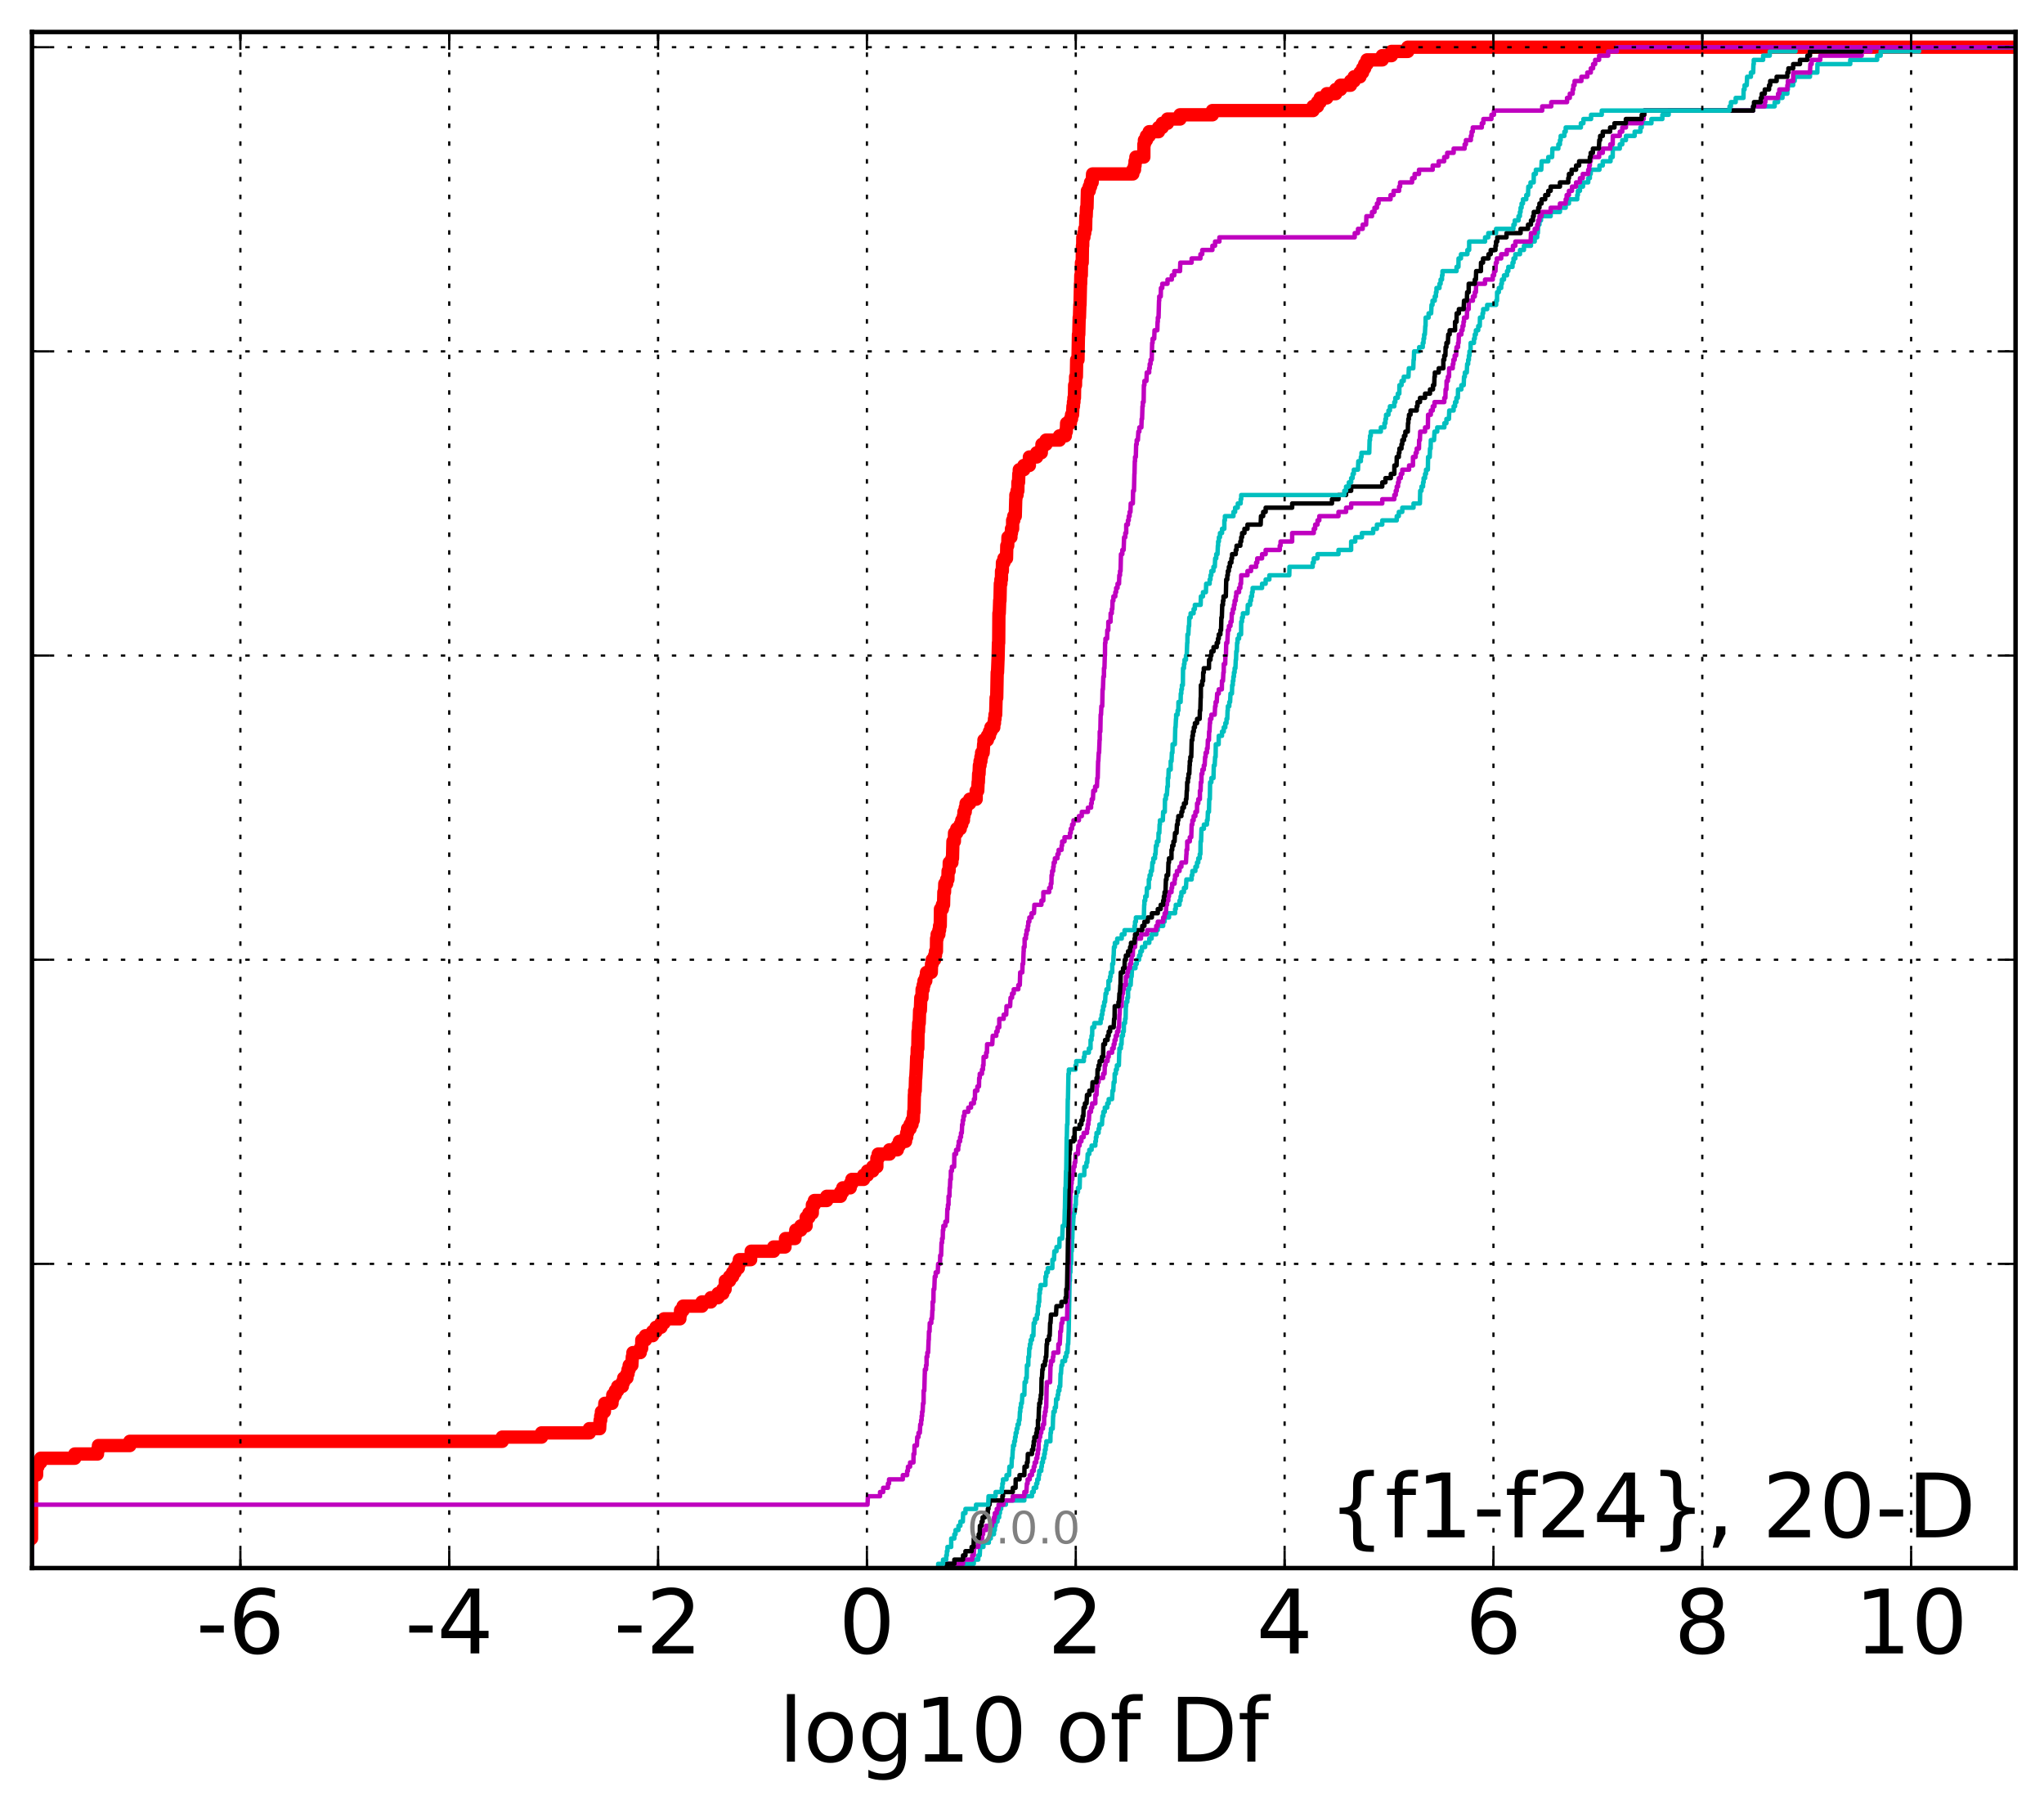 <?xml version="1.0" encoding="utf-8" standalone="no"?>
<!DOCTYPE svg PUBLIC "-//W3C//DTD SVG 1.1//EN"
  "http://www.w3.org/Graphics/SVG/1.1/DTD/svg11.dtd">
<!-- Created with matplotlib (http://matplotlib.org/) -->
<svg height="407pt" version="1.1" viewBox="0 0 460 407" width="460pt" xmlns="http://www.w3.org/2000/svg" xmlns:xlink="http://www.w3.org/1999/xlink">
 <defs>
  <style type="text/css">
*{stroke-linecap:butt;stroke-linejoin:round;stroke-miterlimit:100000;}
  </style>
 </defs>
 <g id="figure_1">
  <g id="patch_1">
   <path d="M 0 407.712 
L 460.8 407.712 
L 460.8 0 
L 0 0 
z
" style="fill:#ffffff;"/>
  </g>
  <g id="axes_1">
   <g id="patch_2">
    <path d="M 7.2 352.8 
L 453.6 352.8 
L 453.6 7.2 
L 7.2 7.2 
z
" style="fill:#ffffff;"/>
   </g>
   <g id="line2d_1">
    <path clip-path="url(#pf1c7417adb)" d="M -1 351.85 
L 0.039 351.85 
L 0.039 350.899 
L 2.096 350.899 
L 2.096 349.949 
L 2.578 349.949 
L 2.689 348.048 
L 4.937 348.048 
L 4.937 347.097 
L 6.376 347.097 
L 6.376 346.147 
L 7.098 346.147 
L 7.098 331.889 
L 8.231 331.889 
L 8.252 329.988 
L 8.534 329.988 
L 8.534 329.038 
L 9.161 329.038 
L 9.161 328.087 
L 16.827 328.087 
L 16.827 327.137 
L 21.943 327.137 
L 21.943 326.186 
L 22.154 326.186 
L 22.154 325.236 
L 29.216 325.236 
L 29.216 324.285 
L 113.027 324.285 
L 113.027 323.335 
L 121.874 323.335 
L 121.874 322.384 
L 132.637 322.384 
L 132.637 321.434 
L 134.952 321.434 
L 135.053 319.533 
L 135.187 319.533 
L 135.187 318.582 
L 135.349 318.582 
L 135.349 317.632 
L 136.018 317.632 
L 136.118 315.731 
L 137.732 315.731 
L 137.732 314.78 
L 137.904 314.78 
L 137.904 313.83 
L 138.478 313.83 
L 138.478 312.879 
L 139.011 312.879 
L 139.011 311.929 
L 140.058 311.929 
L 140.058 310.978 
L 140.367 310.978 
L 140.367 310.028 
L 141.096 310.028 
L 141.096 309.077 
L 141.344 309.077 
L 141.344 308.127 
L 141.597 308.127 
L 141.597 307.176 
L 142.205 307.176 
L 142.301 305.275 
L 142.437 305.275 
L 142.437 304.325 
L 144.086 304.325 
L 144.086 303.374 
L 144.403 303.374 
L 144.434 301.473 
L 145.259 301.473 
L 145.259 300.523 
L 146.863 300.523 
L 146.863 299.572 
L 147.633 299.572 
L 147.633 298.622 
L 148.765 298.622 
L 148.765 297.671 
L 149.439 297.671 
L 149.439 296.721 
L 153.002 296.721 
L 153.002 295.77 
L 153.157 295.77 
L 153.157 294.82 
L 153.726 294.82 
L 153.726 293.869 
L 157.978 293.869 
L 157.978 292.919 
L 159.987 292.919 
L 159.987 291.968 
L 161.597 291.968 
L 161.597 291.018 
L 162.68 291.018 
L 162.68 290.067 
L 163.185 290.067 
L 163.233 288.166 
L 164.184 288.166 
L 164.184 287.216 
L 164.876 287.216 
L 164.876 286.265 
L 165.418 286.265 
L 165.418 285.315 
L 166.155 285.315 
L 166.155 284.364 
L 166.391 284.364 
L 166.391 283.414 
L 168.929 283.414 
L 168.929 282.463 
L 169.051 282.463 
L 169.051 281.513 
L 174.107 281.513 
L 174.107 280.562 
L 176.664 280.562 
L 176.664 279.612 
L 176.777 279.612 
L 176.777 278.661 
L 178.892 278.661 
L 178.892 277.711 
L 179.086 277.711 
L 179.086 276.76 
L 180.217 276.76 
L 180.217 275.81 
L 181.417 275.81 
L 181.422 273.909 
L 182.036 273.909 
L 182.036 272.958 
L 182.805 272.958 
L 182.829 271.057 
L 183.271 271.057 
L 183.271 270.107 
L 186.061 270.107 
L 186.061 269.156 
L 189.157 269.156 
L 189.157 268.206 
L 189.663 268.206 
L 189.663 267.255 
L 191.339 267.255 
L 191.339 266.305 
L 191.714 266.305 
L 191.714 265.354 
L 194.353 265.354 
L 194.353 264.404 
L 195.223 264.404 
L 195.223 263.453 
L 196.405 263.453 
L 196.405 262.503 
L 197.338 262.503 
L 197.338 260.602 
L 197.637 260.602 
L 197.637 259.651 
L 200.175 259.651 
L 200.175 258.701 
L 201.941 258.701 
L 201.941 257.75 
L 202.394 257.75 
L 202.394 256.8 
L 203.798 256.8 
L 203.798 255.85 
L 204.051 255.85 
L 204.051 254.899 
L 204.248 254.899 
L 204.248 253.949 
L 204.814 253.949 
L 204.814 252.998 
L 205.246 252.998 
L 205.246 252.048 
L 205.527 252.048 
L 205.611 250.147 
L 205.695 250.147 
L 205.777 246.345 
L 205.822 246.345 
L 205.822 245.394 
L 205.963 245.394 
L 206.04 242.543 
L 206.087 242.543 
L 206.191 240.642 
L 206.198 240.642 
L 206.296 237.79 
L 206.388 237.79 
L 206.428 235.889 
L 206.553 235.889 
L 206.612 232.087 
L 206.702 232.087 
L 206.758 230.186 
L 206.871 230.186 
L 206.955 227.335 
L 207.125 227.335 
L 207.226 224.483 
L 207.488 224.483 
L 207.522 222.582 
L 207.765 222.582 
L 207.765 221.632 
L 207.951 221.632 
L 207.951 220.681 
L 208.346 220.681 
L 208.346 219.731 
L 208.51 219.731 
L 208.51 218.78 
L 209.591 218.78 
L 209.64 216.879 
L 209.801 216.879 
L 209.801 215.929 
L 210.329 215.929 
L 210.329 214.978 
L 210.532 214.978 
L 210.532 214.028 
L 210.741 214.028 
L 210.771 211.176 
L 210.907 211.176 
L 210.907 210.226 
L 211.293 210.226 
L 211.293 209.275 
L 211.449 209.275 
L 211.449 208.325 
L 211.602 208.325 
L 211.652 204.523 
L 212.08 204.523 
L 212.08 203.572 
L 212.347 203.572 
L 212.414 200.721 
L 212.565 200.721 
L 212.625 198.82 
L 213.044 198.82 
L 213.044 197.869 
L 213.324 197.869 
L 213.369 195.968 
L 213.596 195.968 
L 213.63 194.067 
L 214.226 194.067 
L 214.226 193.117 
L 214.36 193.117 
L 214.456 189.315 
L 214.782 189.315 
L 214.817 187.414 
L 215.318 187.414 
L 215.318 186.463 
L 216.104 186.463 
L 216.104 185.513 
L 216.443 185.513 
L 216.443 184.562 
L 216.821 184.562 
L 216.821 183.612 
L 216.936 183.612 
L 216.936 182.661 
L 217.228 182.661 
L 217.228 181.711 
L 217.415 181.711 
L 217.415 180.76 
L 218.228 180.76 
L 218.228 179.81 
L 219.688 179.81 
L 219.688 177.909 
L 220.041 177.909 
L 220.122 176.008 
L 220.179 176.008 
L 220.242 174.107 
L 220.336 174.107 
L 220.412 172.206 
L 220.561 172.206 
L 220.561 171.255 
L 220.754 171.255 
L 220.754 170.305 
L 220.906 170.305 
L 220.906 169.354 
L 221.261 169.354 
L 221.367 167.453 
L 221.44 167.453 
L 221.44 166.503 
L 222.211 166.503 
L 222.211 165.552 
L 222.677 165.552 
L 222.677 164.602 
L 223.005 164.602 
L 223.005 163.651 
L 223.648 163.651 
L 223.648 162.701 
L 223.806 162.701 
L 223.806 161.75 
L 223.923 161.75 
L 223.923 160.8 
L 224.071 160.8 
L 224.175 156.998 
L 224.311 156.998 
L 224.418 151.295 
L 224.492 151.295 
L 224.6 148.444 
L 224.61 148.444 
L 224.698 144.642 
L 224.753 144.642 
L 224.802 137.988 
L 224.884 137.988 
L 224.978 135.137 
L 225.042 135.137 
L 225.125 131.335 
L 225.25 131.335 
L 225.25 130.384 
L 225.376 130.384 
L 225.393 128.483 
L 225.576 128.483 
L 225.6 126.582 
L 225.937 126.582 
L 225.937 125.632 
L 226.516 125.632 
L 226.578 122.78 
L 226.784 122.78 
L 226.843 120.879 
L 227.506 120.879 
L 227.506 119.929 
L 227.63 119.929 
L 227.63 118.978 
L 227.888 118.978 
L 227.891 117.077 
L 228.144 117.077 
L 228.144 116.127 
L 228.486 116.127 
L 228.592 112.325 
L 228.62 112.325 
L 228.62 111.374 
L 228.882 111.374 
L 228.882 110.424 
L 229.066 110.424 
L 229.083 108.523 
L 229.225 108.523 
L 229.282 106.622 
L 229.388 106.622 
L 229.388 105.671 
L 230.42 105.671 
L 230.42 104.721 
L 231.662 104.721 
L 231.662 102.82 
L 233.31 102.82 
L 233.31 101.869 
L 234.347 101.869 
L 234.347 100.919 
L 234.49 100.919 
L 234.49 99.968 
L 235.406 99.968 
L 235.406 99.018 
L 238.43 99.018 
L 238.43 98.067 
L 239.755 98.067 
L 239.755 97.117 
L 239.971 97.117 
L 240.042 95.216 
L 240.893 95.216 
L 240.893 94.265 
L 241.144 94.265 
L 241.144 93.315 
L 241.377 93.315 
L 241.468 91.414 
L 241.578 91.414 
L 241.578 90.463 
L 241.689 90.463 
L 241.689 89.513 
L 241.802 89.513 
L 241.847 86.661 
L 242.042 86.661 
L 242.067 84.76 
L 242.235 84.76 
L 242.302 80.958 
L 242.601 80.958 
L 242.703 75.255 
L 242.776 75.255 
L 242.867 71.453 
L 242.931 71.453 
L 243.015 68.602 
L 243.056 68.602 
L 243.162 63.85 
L 243.2 63.85 
L 243.236 61.949 
L 243.347 61.949 
L 243.386 59.097 
L 243.553 59.097 
L 243.605 55.295 
L 243.664 55.295 
L 243.685 53.394 
L 243.925 53.394 
L 243.925 52.444 
L 244.117 52.444 
L 244.117 51.493 
L 244.315 51.493 
L 244.37 48.642 
L 244.445 48.642 
L 244.518 46.741 
L 244.627 46.741 
L 244.722 42.939 
L 245.132 42.939 
L 245.132 41.988 
L 245.427 41.988 
L 245.427 41.038 
L 245.788 41.038 
L 245.884 39.137 
L 254.943 39.137 
L 254.943 38.186 
L 255.321 38.186 
L 255.321 37.236 
L 255.441 37.236 
L 255.441 36.285 
L 255.631 36.285 
L 255.631 35.335 
L 257.419 35.335 
L 257.428 32.483 
L 257.549 32.483 
L 257.549 31.533 
L 258.001 31.533 
L 258.001 30.582 
L 258.621 30.582 
L 258.621 29.632 
L 260.728 29.632 
L 260.728 28.681 
L 261.567 28.681 
L 261.567 27.731 
L 262.743 27.731 
L 262.743 26.78 
L 265.56 26.78 
L 265.56 25.83 
L 272.85 25.83 
L 272.85 24.879 
L 295.496 24.879 
L 295.496 23.929 
L 296.5 23.929 
L 296.5 22.978 
L 297.115 22.978 
L 297.115 22.028 
L 298.597 22.028 
L 298.597 21.077 
L 300.609 21.077 
L 300.609 20.127 
L 301.686 20.127 
L 301.686 19.176 
L 303.939 19.176 
L 303.939 18.226 
L 304.744 18.226 
L 304.744 17.275 
L 306.058 17.275 
L 306.058 16.325 
L 306.649 16.325 
L 306.649 15.374 
L 307.126 15.374 
L 307.126 14.424 
L 307.641 14.424 
L 307.641 13.473 
L 311.075 13.473 
L 311.075 12.523 
L 313.149 12.523 
L 313.149 11.572 
L 316.822 11.572 
L 316.822 10.622 
L 316.822 10.622 
L 453.6 10.622 
L 453.6 10.622 
" style="fill:none;stroke:#ff0000;stroke-linecap:square;stroke-width:3.0;"/>
   </g>
   <g id="line2d_2">
    <path clip-path="url(#pf1c7417adb)" d="M 213.091 352.8 
L 213.091 351.85 
L 219.151 351.85 
L 219.151 350.899 
L 220.159 350.899 
L 220.159 349.949 
L 220.483 349.949 
L 220.591 348.048 
L 221.321 348.048 
L 221.321 347.097 
L 222.536 347.097 
L 222.536 346.147 
L 222.977 346.147 
L 222.977 345.196 
L 223.687 345.196 
L 223.687 344.246 
L 223.88 344.246 
L 223.88 343.295 
L 224.056 343.295 
L 224.056 342.345 
L 224.496 342.345 
L 224.496 341.394 
L 224.852 341.394 
L 224.852 340.444 
L 225.036 340.444 
L 225.036 339.493 
L 225.312 339.493 
L 225.312 338.543 
L 226.366 338.543 
L 226.366 337.592 
L 230.523 337.592 
L 230.523 336.642 
L 232.247 336.642 
L 232.247 335.691 
L 232.639 335.691 
L 232.639 334.741 
L 233.205 334.741 
L 233.205 333.79 
L 233.446 333.79 
L 233.446 332.84 
L 233.758 332.84 
L 233.758 331.889 
L 233.879 331.889 
L 233.879 330.939 
L 234.338 330.939 
L 234.338 329.988 
L 234.464 329.988 
L 234.464 329.038 
L 234.711 329.038 
L 234.711 328.087 
L 234.989 328.087 
L 234.989 327.137 
L 235.151 327.137 
L 235.151 326.186 
L 235.33 326.186 
L 235.33 325.236 
L 235.483 325.236 
L 235.483 324.285 
L 236.389 324.285 
L 236.42 322.384 
L 236.52 322.384 
L 236.52 321.434 
L 236.913 321.434 
L 237.006 318.582 
L 237.067 318.582 
L 237.067 317.632 
L 237.374 317.632 
L 237.374 316.681 
L 237.62 316.681 
L 237.681 314.78 
L 238.017 314.78 
L 238.017 313.83 
L 238.164 313.83 
L 238.164 312.879 
L 238.416 312.879 
L 238.416 311.929 
L 238.598 311.929 
L 238.679 309.077 
L 238.776 309.077 
L 238.883 307.176 
L 239.085 307.176 
L 239.085 306.226 
L 239.7 306.226 
L 239.7 305.275 
L 239.973 305.275 
L 239.973 304.325 
L 240.233 304.325 
L 240.313 302.424 
L 240.398 302.424 
L 240.504 299.572 
L 240.513 299.572 
L 240.621 292.919 
L 240.631 292.919 
L 240.702 288.166 
L 240.774 288.166 
L 240.775 286.265 
L 240.899 286.265 
L 240.903 284.364 
L 241.059 284.364 
L 241.087 281.513 
L 241.201 281.513 
L 241.287 278.661 
L 241.324 278.661 
L 241.396 275.81 
L 241.479 275.81 
L 241.582 273.909 
L 241.605 273.909 
L 241.605 272.958 
L 241.842 272.958 
L 241.842 272.008 
L 241.995 272.008 
L 241.995 271.057 
L 242.113 271.057 
L 242.144 269.156 
L 242.251 269.156 
L 242.251 268.206 
L 242.593 268.206 
L 242.593 267.255 
L 242.968 267.255 
L 243.049 264.404 
L 244.014 264.404 
L 244.049 262.503 
L 244.498 262.503 
L 244.498 261.552 
L 244.698 261.552 
L 244.783 259.651 
L 245.15 259.651 
L 245.15 258.701 
L 245.666 258.701 
L 245.666 257.75 
L 246.504 257.75 
L 246.504 256.8 
L 246.631 256.8 
L 246.631 255.85 
L 246.768 255.85 
L 246.768 254.899 
L 247.239 254.899 
L 247.239 253.949 
L 247.414 253.949 
L 247.414 252.998 
L 247.997 252.998 
L 248.095 251.097 
L 248.304 251.097 
L 248.304 250.147 
L 248.635 250.147 
L 248.635 249.196 
L 249.185 249.196 
L 249.185 248.246 
L 249.508 248.246 
L 249.508 247.295 
L 250.266 247.295 
L 250.369 245.394 
L 250.549 245.394 
L 250.63 243.493 
L 250.831 243.493 
L 250.859 241.592 
L 251.125 241.592 
L 251.125 240.642 
L 251.353 240.642 
L 251.353 239.691 
L 251.798 239.691 
L 251.882 236.84 
L 251.921 236.84 
L 251.921 235.889 
L 252.252 235.889 
L 252.252 234.939 
L 252.407 234.939 
L 252.46 233.038 
L 252.718 233.038 
L 252.718 232.087 
L 252.909 232.087 
L 252.936 230.186 
L 253.195 230.186 
L 253.195 229.236 
L 253.319 229.236 
L 253.37 226.384 
L 253.443 226.384 
L 253.443 225.434 
L 253.705 225.434 
L 253.705 224.483 
L 253.871 224.483 
L 253.875 222.582 
L 254.106 222.582 
L 254.106 221.632 
L 254.455 221.632 
L 254.546 219.731 
L 254.669 219.731 
L 254.769 217.83 
L 255.54 217.83 
L 255.54 216.879 
L 255.82 216.879 
L 255.82 215.929 
L 256.356 215.929 
L 256.356 214.978 
L 256.642 214.978 
L 256.642 214.028 
L 256.985 214.028 
L 256.985 213.077 
L 257.716 213.077 
L 257.716 212.127 
L 258.646 212.127 
L 258.646 211.176 
L 259.168 211.176 
L 259.168 210.226 
L 260.209 210.226 
L 260.209 209.275 
L 260.558 209.275 
L 260.558 208.325 
L 261.766 208.325 
L 261.766 207.374 
L 262.089 207.374 
L 262.089 206.424 
L 263.082 206.424 
L 263.082 205.473 
L 264.452 205.473 
L 264.452 204.523 
L 264.611 204.523 
L 264.611 203.572 
L 265.448 203.572 
L 265.448 202.622 
L 265.689 202.622 
L 265.689 201.671 
L 265.872 201.671 
L 265.872 200.721 
L 266.446 200.721 
L 266.446 199.77 
L 266.894 199.77 
L 266.999 197.869 
L 268.18 197.869 
L 268.18 196.919 
L 268.343 196.919 
L 268.343 195.968 
L 269.018 195.968 
L 269.018 195.018 
L 269.383 195.018 
L 269.383 194.067 
L 269.669 194.067 
L 269.669 193.117 
L 270.006 193.117 
L 270.006 192.166 
L 270.147 192.166 
L 270.193 189.315 
L 270.301 189.315 
L 270.393 186.463 
L 270.937 186.463 
L 270.937 185.513 
L 271.62 185.513 
L 271.62 184.562 
L 271.766 184.562 
L 271.832 182.661 
L 272.071 182.661 
L 272.14 179.81 
L 272.274 179.81 
L 272.335 176.008 
L 272.618 176.008 
L 272.618 175.057 
L 273.092 175.057 
L 273.165 172.206 
L 273.365 172.206 
L 273.457 170.305 
L 273.571 170.305 
L 273.615 167.453 
L 274.257 167.453 
L 274.282 165.552 
L 275.006 165.552 
L 275.006 164.602 
L 275.404 164.602 
L 275.404 163.651 
L 275.753 163.651 
L 275.753 162.701 
L 276.023 162.701 
L 276.023 161.75 
L 276.2 161.75 
L 276.262 159.85 
L 276.325 159.85 
L 276.325 158.899 
L 276.652 158.899 
L 276.652 157.949 
L 276.834 157.949 
L 276.922 156.048 
L 277.246 156.048 
L 277.301 154.147 
L 277.442 154.147 
L 277.442 153.196 
L 277.567 153.196 
L 277.567 152.246 
L 277.695 152.246 
L 277.695 151.295 
L 277.855 151.295 
L 277.855 150.345 
L 278.028 150.345 
L 278.107 148.444 
L 278.167 148.444 
L 278.227 146.543 
L 278.356 146.543 
L 278.401 144.642 
L 278.512 144.642 
L 278.512 143.691 
L 278.847 143.691 
L 278.847 142.741 
L 279.299 142.741 
L 279.335 139.889 
L 279.513 139.889 
L 279.513 138.939 
L 279.712 138.939 
L 279.712 137.988 
L 280.745 137.988 
L 280.817 136.087 
L 281.344 136.087 
L 281.344 135.137 
L 281.544 135.137 
L 281.544 134.186 
L 281.77 134.186 
L 281.77 133.236 
L 281.907 133.236 
L 281.907 132.285 
L 284.024 132.285 
L 284.024 131.335 
L 284.834 131.335 
L 284.834 130.384 
L 285.667 130.384 
L 285.667 129.434 
L 290.15 129.434 
L 290.197 127.533 
L 295.419 127.533 
L 295.419 126.582 
L 295.666 126.582 
L 295.666 125.632 
L 296.506 125.632 
L 296.506 124.681 
L 301.227 124.681 
L 301.227 123.731 
L 304.069 123.731 
L 304.076 121.83 
L 304.996 121.83 
L 304.996 120.879 
L 306.499 120.879 
L 306.499 119.929 
L 309.03 119.929 
L 309.03 118.978 
L 309.873 118.978 
L 309.873 118.028 
L 311.077 118.028 
L 311.077 117.077 
L 314.337 117.077 
L 314.337 116.127 
L 314.804 116.127 
L 314.804 115.176 
L 315.582 115.176 
L 315.582 114.226 
L 318.111 114.226 
L 318.111 113.275 
L 319.547 113.275 
L 319.615 110.424 
L 319.905 110.424 
L 319.905 109.473 
L 320.257 109.473 
L 320.257 108.523 
L 320.386 108.523 
L 320.386 107.572 
L 320.708 107.572 
L 320.708 106.622 
L 320.925 106.622 
L 320.925 105.671 
L 321.341 105.671 
L 321.389 102.82 
L 321.76 102.82 
L 321.817 100.919 
L 321.965 100.919 
L 322.005 99.018 
L 322.73 99.018 
L 322.833 97.117 
L 323.447 97.117 
L 323.447 96.166 
L 325.051 96.166 
L 325.051 95.216 
L 325.514 95.216 
L 325.514 94.265 
L 326.082 94.265 
L 326.156 92.364 
L 327.135 92.364 
L 327.135 91.414 
L 327.46 91.414 
L 327.46 90.463 
L 327.768 90.463 
L 327.768 89.513 
L 328.091 89.513 
L 328.131 87.612 
L 328.88 87.612 
L 328.88 86.661 
L 329.405 86.661 
L 329.477 84.76 
L 329.661 84.76 
L 329.661 83.81 
L 330.096 83.81 
L 330.184 81.909 
L 330.409 81.909 
L 330.409 80.958 
L 330.571 80.958 
L 330.571 80.008 
L 330.702 80.008 
L 330.702 79.057 
L 330.952 79.057 
L 330.966 77.156 
L 331.713 77.156 
L 331.713 76.206 
L 331.899 76.206 
L 331.899 75.255 
L 332.142 75.255 
L 332.142 74.305 
L 332.671 74.305 
L 332.671 73.354 
L 333.022 73.354 
L 333.063 71.453 
L 333.641 71.453 
L 333.641 70.503 
L 333.79 70.503 
L 333.79 69.552 
L 334.683 69.552 
L 334.683 68.602 
L 336.711 68.602 
L 336.711 67.651 
L 336.906 67.651 
L 336.919 65.75 
L 337.305 65.75 
L 337.305 64.8 
L 337.844 64.8 
L 337.844 63.85 
L 338.002 63.85 
L 338.002 62.899 
L 338.473 62.899 
L 338.473 61.949 
L 339.156 61.949 
L 339.156 60.998 
L 339.447 60.998 
L 339.447 60.048 
L 340.39 60.048 
L 340.39 59.097 
L 340.616 59.097 
L 340.616 58.147 
L 341.029 58.147 
L 341.029 57.196 
L 342.072 57.196 
L 342.072 56.246 
L 342.961 56.246 
L 342.961 55.295 
L 344.543 55.295 
L 344.543 54.345 
L 345.384 54.345 
L 345.384 53.394 
L 345.944 53.394 
L 345.944 52.444 
L 346.096 52.444 
L 346.17 50.543 
L 346.448 50.543 
L 346.448 49.592 
L 346.8 49.592 
L 346.8 48.642 
L 348.975 48.642 
L 348.975 47.691 
L 351.064 47.691 
L 351.064 46.741 
L 352.357 46.741 
L 352.357 45.79 
L 353.09 45.79 
L 353.09 44.84 
L 354.952 44.84 
L 354.952 43.889 
L 355.1 43.889 
L 355.1 42.939 
L 355.565 42.939 
L 355.565 41.988 
L 356.249 41.988 
L 356.249 41.038 
L 357.426 41.038 
L 357.426 40.087 
L 357.793 40.087 
L 357.793 39.137 
L 357.991 39.137 
L 357.991 38.186 
L 359.956 38.186 
L 359.956 37.236 
L 360.706 37.236 
L 360.706 36.285 
L 362.453 36.285 
L 362.453 35.335 
L 362.931 35.335 
L 362.965 33.434 
L 364.532 33.434 
L 364.532 32.483 
L 365.09 32.483 
L 365.09 31.533 
L 365.913 31.533 
L 365.913 30.582 
L 367.877 30.582 
L 367.877 29.632 
L 369.175 29.632 
L 369.175 28.681 
L 369.467 28.681 
L 369.467 27.731 
L 371.655 27.731 
L 371.655 26.78 
L 374.111 26.78 
L 374.111 25.83 
L 375.532 25.83 
L 375.532 24.879 
L 394.546 24.879 
L 394.546 23.929 
L 399.384 23.929 
L 399.384 22.978 
L 400.153 22.978 
L 400.153 22.028 
L 401.148 22.028 
L 401.148 21.077 
L 402.245 21.077 
L 402.245 20.127 
L 402.358 20.127 
L 402.358 19.176 
L 403.548 19.176 
L 403.548 18.226 
L 403.894 18.226 
L 403.894 17.275 
L 407.333 17.275 
L 407.333 16.325 
L 408.99 16.325 
L 409.014 14.424 
L 416.393 14.424 
L 416.393 13.473 
L 422.449 13.473 
L 422.449 12.523 
L 423.237 12.523 
L 423.237 11.572 
L 431.897 11.572 
L 431.897 10.622 
L 431.897 10.622 
L 453.6 10.622 
L 453.6 10.622 
" style="fill:none;stroke:#00bfbf;stroke-linecap:square;"/>
   </g>
   <g id="line2d_3">
    <path clip-path="url(#pf1c7417adb)" d="M 213.091 352.8 
L 213.091 351.85 
L 216.729 351.85 
L 216.729 350.899 
L 218.796 350.899 
L 218.796 349.949 
L 219.151 349.949 
L 219.193 348.048 
L 220.159 348.048 
L 220.159 347.097 
L 220.483 347.097 
L 220.483 346.147 
L 221.044 346.147 
L 221.044 345.196 
L 221.252 345.196 
L 221.252 344.246 
L 221.919 344.246 
L 221.919 343.295 
L 223.224 343.295 
L 223.224 342.345 
L 223.687 342.345 
L 223.687 341.394 
L 223.88 341.394 
L 223.88 340.444 
L 224.325 340.444 
L 224.325 339.493 
L 224.726 339.493 
L 224.726 338.543 
L 225.812 338.543 
L 225.812 337.592 
L 227.927 337.592 
L 227.927 336.642 
L 230.523 336.642 
L 230.523 335.691 
L 230.993 335.691 
L 231.101 333.79 
L 231.266 333.79 
L 231.266 332.84 
L 231.739 332.84 
L 231.739 331.889 
L 232.247 331.889 
L 232.247 330.939 
L 232.639 330.939 
L 232.639 329.988 
L 232.85 329.988 
L 232.85 329.038 
L 233.205 329.038 
L 233.205 328.087 
L 233.446 328.087 
L 233.446 327.137 
L 233.589 327.137 
L 233.589 326.186 
L 233.726 326.186 
L 233.758 324.285 
L 233.879 324.285 
L 233.879 323.335 
L 234.1 323.335 
L 234.1 322.384 
L 234.338 322.384 
L 234.338 321.434 
L 234.711 321.434 
L 234.711 320.483 
L 234.973 320.483 
L 234.989 318.582 
L 235.151 318.582 
L 235.151 317.632 
L 235.33 317.632 
L 235.33 316.681 
L 235.447 316.681 
L 235.549 311.929 
L 235.584 311.929 
L 235.584 310.978 
L 236.318 310.978 
L 236.42 307.176 
L 236.52 307.176 
L 236.52 306.226 
L 236.952 306.226 
L 236.952 305.275 
L 237.067 305.275 
L 237.067 304.325 
L 238.162 304.325 
L 238.19 302.424 
L 238.488 302.424 
L 238.598 300.523 
L 238.605 300.523 
L 238.605 299.572 
L 238.776 299.572 
L 238.883 297.671 
L 239.085 297.671 
L 239.085 296.721 
L 240.144 296.721 
L 240.233 292.919 
L 240.276 292.919 
L 240.347 289.117 
L 240.398 289.117 
L 240.504 284.364 
L 240.524 284.364 
L 240.623 276.76 
L 240.65 276.76 
L 240.702 272.958 
L 240.806 272.958 
L 240.916 268.206 
L 241.058 268.206 
L 241.073 266.305 
L 241.172 266.305 
L 241.172 265.354 
L 241.324 265.354 
L 241.324 264.404 
L 241.573 264.404 
L 241.605 262.503 
L 241.842 262.503 
L 241.842 261.552 
L 241.995 261.552 
L 242.063 259.651 
L 242.593 259.651 
L 242.687 257.75 
L 242.968 257.75 
L 242.968 256.8 
L 243.37 256.8 
L 243.37 255.85 
L 243.88 255.85 
L 243.88 254.899 
L 244.627 254.899 
L 244.627 253.949 
L 244.783 253.949 
L 244.783 252.998 
L 244.945 252.998 
L 244.945 252.048 
L 245.062 252.048 
L 245.15 250.147 
L 245.528 250.147 
L 245.528 249.196 
L 245.787 249.196 
L 245.787 248.246 
L 246.504 248.246 
L 246.51 246.345 
L 246.768 246.345 
L 246.831 244.444 
L 246.958 244.444 
L 246.958 243.493 
L 247.239 243.493 
L 247.239 242.543 
L 248.249 242.543 
L 248.249 241.592 
L 248.579 241.592 
L 248.635 239.691 
L 248.799 239.691 
L 248.799 238.741 
L 249.267 238.741 
L 249.267 237.79 
L 249.508 237.79 
L 249.508 236.84 
L 250.285 236.84 
L 250.285 235.889 
L 250.63 235.889 
L 250.63 234.939 
L 250.831 234.939 
L 250.831 233.988 
L 251.086 233.988 
L 251.086 233.038 
L 251.393 233.038 
L 251.393 232.087 
L 251.706 232.087 
L 251.706 231.137 
L 251.848 231.137 
L 251.921 228.285 
L 251.967 228.285 
L 252.034 226.384 
L 252.411 226.384 
L 252.46 224.483 
L 252.538 224.483 
L 252.538 223.533 
L 252.739 223.533 
L 252.739 222.582 
L 252.936 222.582 
L 252.936 221.632 
L 253.364 221.632 
L 253.37 219.731 
L 253.705 219.731 
L 253.705 218.78 
L 253.871 218.78 
L 253.871 217.83 
L 254.293 217.83 
L 254.293 216.879 
L 254.546 216.879 
L 254.546 215.929 
L 254.669 215.929 
L 254.669 214.978 
L 254.927 214.978 
L 255.009 213.077 
L 255.441 213.077 
L 255.547 211.176 
L 256.776 211.176 
L 256.776 210.226 
L 258.173 210.226 
L 258.173 209.275 
L 260.209 209.275 
L 260.209 208.325 
L 260.558 208.325 
L 260.558 207.374 
L 261.766 207.374 
L 261.766 206.424 
L 262.089 206.424 
L 262.089 205.473 
L 262.39 205.473 
L 262.473 203.572 
L 262.638 203.572 
L 262.638 202.622 
L 262.927 202.622 
L 262.927 201.671 
L 263.082 201.671 
L 263.082 200.721 
L 263.649 200.721 
L 263.649 199.77 
L 263.785 199.77 
L 263.785 198.82 
L 264.338 198.82 
L 264.338 197.869 
L 264.452 197.869 
L 264.452 196.919 
L 264.869 196.919 
L 264.869 195.968 
L 265.455 195.968 
L 265.455 195.018 
L 265.872 195.018 
L 265.872 194.067 
L 266.894 194.067 
L 266.999 192.166 
L 267.025 192.166 
L 267.025 191.216 
L 267.177 191.216 
L 267.185 189.315 
L 267.763 189.315 
L 267.763 188.364 
L 268.088 188.364 
L 268.18 185.513 
L 268.343 185.513 
L 268.343 184.562 
L 268.626 184.562 
L 268.626 183.612 
L 269.018 183.612 
L 269.018 182.661 
L 269.383 182.661 
L 269.401 180.76 
L 269.669 180.76 
L 269.669 179.81 
L 270.034 179.81 
L 270.037 177.909 
L 270.193 177.909 
L 270.246 176.008 
L 270.382 176.008 
L 270.393 174.107 
L 270.597 174.107 
L 270.597 173.156 
L 270.917 173.156 
L 270.917 172.206 
L 271.104 172.206 
L 271.207 170.305 
L 271.325 170.305 
L 271.325 169.354 
L 271.62 169.354 
L 271.62 168.404 
L 271.766 168.404 
L 271.832 166.503 
L 272.071 166.503 
L 272.108 164.602 
L 272.19 164.602 
L 272.278 162.701 
L 272.335 162.701 
L 272.335 161.75 
L 272.62 161.75 
L 272.62 160.8 
L 273.365 160.8 
L 273.457 158.899 
L 273.571 158.899 
L 273.571 157.949 
L 273.821 157.949 
L 273.923 156.048 
L 274.282 156.048 
L 274.282 155.097 
L 274.973 155.097 
L 275.006 153.196 
L 275.23 153.196 
L 275.324 151.295 
L 275.404 151.295 
L 275.408 149.394 
L 275.728 149.394 
L 275.773 147.493 
L 275.891 147.493 
L 275.967 144.642 
L 276.2 144.642 
L 276.298 142.741 
L 276.325 142.741 
L 276.325 141.79 
L 276.572 141.79 
L 276.572 140.84 
L 276.922 140.84 
L 276.922 139.889 
L 277.161 139.889 
L 277.213 137.988 
L 277.442 137.988 
L 277.442 137.038 
L 277.695 137.038 
L 277.695 136.087 
L 277.855 136.087 
L 277.855 135.137 
L 278.107 135.137 
L 278.107 134.186 
L 278.227 134.186 
L 278.227 133.236 
L 278.847 133.236 
L 278.847 132.285 
L 279.14 132.285 
L 279.14 131.335 
L 279.299 131.335 
L 279.335 129.434 
L 280.745 129.434 
L 280.745 128.483 
L 281.544 128.483 
L 281.544 127.533 
L 282.694 127.533 
L 282.694 126.582 
L 282.944 126.582 
L 282.944 125.632 
L 284.024 125.632 
L 284.024 124.681 
L 284.834 124.681 
L 284.834 123.731 
L 288.008 123.731 
L 288.008 122.78 
L 288.191 122.78 
L 288.191 121.83 
L 290.798 121.83 
L 290.803 119.929 
L 295.666 119.929 
L 295.666 118.978 
L 295.977 118.978 
L 295.977 118.028 
L 296.506 118.028 
L 296.506 117.077 
L 296.909 117.077 
L 296.909 116.127 
L 301.227 116.127 
L 301.227 115.176 
L 302.932 115.176 
L 302.932 114.226 
L 304.076 114.226 
L 304.076 113.275 
L 311.077 113.275 
L 311.077 112.325 
L 313.788 112.325 
L 313.788 111.374 
L 314.113 111.374 
L 314.113 110.424 
L 314.337 110.424 
L 314.337 109.473 
L 314.625 109.473 
L 314.625 108.523 
L 314.804 108.523 
L 314.804 107.572 
L 315.244 107.572 
L 315.244 106.622 
L 315.582 106.622 
L 315.582 105.671 
L 317.112 105.671 
L 317.112 104.721 
L 317.985 104.721 
L 317.988 102.82 
L 318.592 102.82 
L 318.592 101.869 
L 318.833 101.869 
L 318.833 100.919 
L 319.337 100.919 
L 319.375 99.018 
L 319.547 99.018 
L 319.615 97.117 
L 320.708 97.117 
L 320.708 96.166 
L 321.341 96.166 
L 321.389 93.315 
L 322.005 93.315 
L 322.005 92.364 
L 322.442 92.364 
L 322.442 91.414 
L 322.833 91.414 
L 322.833 90.463 
L 325.037 90.463 
L 325.037 89.513 
L 325.282 89.513 
L 325.333 87.612 
L 325.514 87.612 
L 325.555 85.711 
L 325.841 85.711 
L 325.841 84.76 
L 326.11 84.76 
L 326.125 82.859 
L 326.942 82.859 
L 326.942 81.909 
L 327.085 81.909 
L 327.085 80.958 
L 327.373 80.958 
L 327.373 80.008 
L 327.693 80.008 
L 327.796 78.107 
L 328.131 78.107 
L 328.131 77.156 
L 328.249 77.156 
L 328.321 75.255 
L 328.88 75.255 
L 328.88 74.305 
L 329.142 74.305 
L 329.142 73.354 
L 329.355 73.354 
L 329.355 72.404 
L 329.477 72.404 
L 329.477 71.453 
L 330.107 71.453 
L 330.184 69.552 
L 330.527 69.552 
L 330.533 67.651 
L 331.473 67.651 
L 331.473 66.701 
L 331.899 66.701 
L 331.899 65.75 
L 332.142 65.75 
L 332.213 63.85 
L 334.207 63.85 
L 334.207 62.899 
L 335.944 62.899 
L 335.944 61.949 
L 336.249 61.949 
L 336.249 60.998 
L 336.554 60.998 
L 336.642 59.097 
L 336.855 59.097 
L 336.855 58.147 
L 337.844 58.147 
L 337.844 57.196 
L 339.095 57.196 
L 339.095 56.246 
L 340.484 56.246 
L 340.484 55.295 
L 341.029 55.295 
L 341.029 54.345 
L 344.469 54.345 
L 344.543 52.444 
L 345.384 52.444 
L 345.384 51.493 
L 345.944 51.493 
L 345.944 50.543 
L 346.17 50.543 
L 346.17 49.592 
L 346.448 49.592 
L 346.448 48.642 
L 346.931 48.642 
L 346.931 47.691 
L 348.975 47.691 
L 348.975 46.741 
L 351.064 46.741 
L 351.064 45.79 
L 352.357 45.79 
L 352.357 44.84 
L 352.573 44.84 
L 352.573 43.889 
L 353.09 43.889 
L 353.09 42.939 
L 353.782 42.939 
L 353.782 41.988 
L 354.695 41.988 
L 354.695 41.038 
L 355.565 41.038 
L 355.565 40.087 
L 356.202 40.087 
L 356.202 39.137 
L 357.426 39.137 
L 357.426 38.186 
L 357.656 38.186 
L 357.656 37.236 
L 357.793 37.236 
L 357.793 36.285 
L 357.991 36.285 
L 357.991 35.335 
L 359.883 35.335 
L 359.883 34.384 
L 360.706 34.384 
L 360.706 33.434 
L 362.39 33.434 
L 362.39 32.483 
L 362.931 32.483 
L 362.965 30.582 
L 364.532 30.582 
L 364.532 29.632 
L 365.09 29.632 
L 365.09 28.681 
L 365.913 28.681 
L 365.913 27.731 
L 369.467 27.731 
L 369.467 26.78 
L 369.908 26.78 
L 369.908 25.83 
L 370.052 25.83 
L 370.052 24.879 
L 394.546 24.879 
L 394.546 23.929 
L 397.163 23.929 
L 397.163 22.978 
L 397.29 22.978 
L 397.29 22.028 
L 400.153 22.028 
L 400.153 21.077 
L 400.437 21.077 
L 400.437 20.127 
L 402.245 20.127 
L 402.245 19.176 
L 402.358 19.176 
L 402.358 18.226 
L 403.548 18.226 
L 403.555 16.325 
L 407.333 16.325 
L 407.429 14.424 
L 407.715 14.424 
L 407.715 13.473 
L 409.652 13.473 
L 409.652 12.523 
L 418.959 12.523 
L 418.959 11.572 
L 420.932 11.572 
L 420.932 10.622 
L 420.932 10.622 
L 453.6 10.622 
L 453.6 10.622 
" style="fill:none;stroke:#bf00bf;stroke-linecap:square;"/>
   </g>
   <g id="line2d_4">
    <path clip-path="url(#pf1c7417adb)" d="M 213.091 352.8 
L 213.091 351.85 
L 214.777 351.85 
L 214.777 350.899 
L 216.729 350.899 
L 216.729 349.949 
L 217.277 349.949 
L 217.277 348.998 
L 218.663 348.998 
L 218.663 348.048 
L 219.096 348.048 
L 219.151 346.147 
L 220.26 346.147 
L 220.26 345.196 
L 220.483 345.196 
L 220.529 343.295 
L 220.906 343.295 
L 220.906 342.345 
L 221.134 342.345 
L 221.134 341.394 
L 221.63 341.394 
L 221.63 340.444 
L 222.315 340.444 
L 222.315 339.493 
L 222.456 339.493 
L 222.456 338.543 
L 222.721 338.543 
L 222.721 337.592 
L 225.582 337.592 
L 225.582 336.642 
L 225.716 336.642 
L 225.716 335.691 
L 227.927 335.691 
L 227.927 334.741 
L 228.554 334.741 
L 228.579 332.84 
L 229.449 332.84 
L 229.449 331.889 
L 230.523 331.889 
L 230.569 329.988 
L 231.101 329.988 
L 231.101 329.038 
L 231.266 329.038 
L 231.311 327.137 
L 232.247 327.137 
L 232.247 326.186 
L 232.527 326.186 
L 232.527 325.236 
L 232.639 325.236 
L 232.639 324.285 
L 232.785 324.285 
L 232.785 323.335 
L 233.205 323.335 
L 233.205 322.384 
L 233.357 322.384 
L 233.357 321.434 
L 233.589 321.434 
L 233.589 319.533 
L 233.726 319.533 
L 233.817 316.681 
L 233.879 316.681 
L 233.879 315.731 
L 234.1 315.731 
L 234.1 314.78 
L 234.226 314.78 
L 234.226 313.83 
L 234.338 313.83 
L 234.403 310.028 
L 234.499 310.028 
L 234.587 308.127 
L 234.711 308.127 
L 234.711 307.176 
L 235.151 307.176 
L 235.151 306.226 
L 235.33 306.226 
L 235.33 305.275 
L 235.46 305.275 
L 235.549 302.424 
L 235.658 302.424 
L 235.658 301.473 
L 236.087 301.473 
L 236.087 300.523 
L 236.236 300.523 
L 236.332 297.671 
L 236.42 297.671 
L 236.52 295.77 
L 237.655 295.77 
L 237.757 293.869 
L 238.883 293.869 
L 238.883 292.919 
L 239.794 292.919 
L 239.794 291.968 
L 239.956 291.968 
L 239.96 290.067 
L 240.133 290.067 
L 240.233 284.364 
L 240.276 284.364 
L 240.347 278.661 
L 240.398 278.661 
L 240.504 267.255 
L 240.524 267.255 
L 240.633 259.651 
L 240.708 259.651 
L 240.708 258.701 
L 240.848 258.701 
L 240.858 256.8 
L 241.605 256.8 
L 241.605 255.85 
L 241.839 255.85 
L 241.851 253.949 
L 242.968 253.949 
L 242.968 252.998 
L 243.37 252.998 
L 243.37 252.048 
L 243.646 252.048 
L 243.646 251.097 
L 243.819 251.097 
L 243.863 249.196 
L 244.161 249.196 
L 244.161 248.246 
L 244.527 248.246 
L 244.628 246.345 
L 245.15 246.345 
L 245.15 245.394 
L 245.787 245.394 
L 245.877 243.493 
L 246.768 243.493 
L 246.768 242.543 
L 246.958 242.543 
L 247.004 240.642 
L 247.239 240.642 
L 247.239 239.691 
L 247.468 239.691 
L 247.468 238.741 
L 247.955 238.741 
L 247.955 237.79 
L 248.249 237.79 
L 248.304 234.939 
L 248.698 234.939 
L 248.698 233.988 
L 249.267 233.988 
L 249.267 233.038 
L 249.508 233.038 
L 249.508 232.087 
L 249.837 232.087 
L 249.837 231.137 
L 250.63 231.137 
L 250.726 229.236 
L 250.825 229.236 
L 250.868 226.384 
L 251.706 226.384 
L 251.706 225.434 
L 251.841 225.434 
L 251.921 223.533 
L 252.034 223.533 
L 252.134 221.632 
L 252.168 221.632 
L 252.227 218.78 
L 252.739 218.78 
L 252.739 217.83 
L 253.062 217.83 
L 253.13 215.929 
L 253.37 215.929 
L 253.37 214.978 
L 253.871 214.978 
L 253.871 214.028 
L 254.324 214.028 
L 254.324 213.077 
L 254.525 213.077 
L 254.525 212.127 
L 255.321 212.127 
L 255.321 211.176 
L 255.441 211.176 
L 255.441 210.226 
L 255.843 210.226 
L 255.843 209.275 
L 257.064 209.275 
L 257.064 208.325 
L 257.549 208.325 
L 257.549 207.374 
L 258.297 207.374 
L 258.297 206.424 
L 259.231 206.424 
L 259.231 205.473 
L 260.558 205.473 
L 260.558 204.523 
L 261.218 204.523 
L 261.218 203.572 
L 261.766 203.572 
L 261.766 202.622 
L 261.928 202.622 
L 261.928 201.671 
L 262.089 201.671 
L 262.089 200.721 
L 262.291 200.721 
L 262.39 197.869 
L 262.538 197.869 
L 262.538 196.919 
L 262.877 196.919 
L 262.958 194.067 
L 263.082 194.067 
L 263.082 193.117 
L 263.637 193.117 
L 263.649 191.216 
L 263.809 191.216 
L 263.809 190.265 
L 264.078 190.265 
L 264.078 189.315 
L 264.338 189.315 
L 264.439 187.414 
L 264.778 187.414 
L 264.869 185.513 
L 265.039 185.513 
L 265.039 184.562 
L 265.179 184.562 
L 265.179 183.612 
L 265.872 183.612 
L 265.872 182.661 
L 266.09 182.661 
L 266.09 181.711 
L 266.45 181.711 
L 266.45 180.76 
L 266.885 180.76 
L 266.885 179.81 
L 266.999 179.81 
L 267.081 177.909 
L 267.14 177.909 
L 267.177 176.008 
L 267.338 176.008 
L 267.338 175.057 
L 267.481 175.057 
L 267.481 174.107 
L 267.651 174.107 
L 267.72 172.206 
L 267.763 172.206 
L 267.763 171.255 
L 267.888 171.255 
L 267.888 170.305 
L 268.088 170.305 
L 268.195 166.503 
L 268.343 166.503 
L 268.343 165.552 
L 268.471 165.552 
L 268.471 164.602 
L 268.672 164.602 
L 268.672 163.651 
L 268.915 163.651 
L 268.915 162.701 
L 269.401 162.701 
L 269.401 161.75 
L 269.979 161.75 
L 270.034 159.85 
L 270.132 159.85 
L 270.208 156.998 
L 270.246 156.998 
L 270.261 154.147 
L 270.563 154.147 
L 270.563 153.196 
L 270.756 153.196 
L 270.779 151.295 
L 270.917 151.295 
L 270.917 150.345 
L 272.071 150.345 
L 272.108 148.444 
L 272.42 148.444 
L 272.42 147.493 
L 272.62 147.493 
L 272.62 146.543 
L 273.107 146.543 
L 273.107 145.592 
L 273.821 145.592 
L 273.821 144.642 
L 274.104 144.642 
L 274.104 143.691 
L 274.282 143.691 
L 274.282 142.741 
L 274.643 142.741 
L 274.643 141.79 
L 274.798 141.79 
L 274.87 138.939 
L 274.973 138.939 
L 275.066 136.087 
L 275.23 136.087 
L 275.23 135.137 
L 275.346 135.137 
L 275.346 134.186 
L 275.871 134.186 
L 275.967 130.384 
L 276.2 130.384 
L 276.2 129.434 
L 276.325 129.434 
L 276.325 128.483 
L 276.552 128.483 
L 276.552 127.533 
L 276.779 127.533 
L 276.779 126.582 
L 277.123 126.582 
L 277.123 125.632 
L 277.276 125.632 
L 277.276 124.681 
L 278.107 124.681 
L 278.107 123.731 
L 278.285 123.731 
L 278.285 122.78 
L 279.14 122.78 
L 279.14 121.83 
L 279.335 121.83 
L 279.335 120.879 
L 279.529 120.879 
L 279.529 119.929 
L 280.06 119.929 
L 280.06 118.978 
L 280.745 118.978 
L 280.745 118.028 
L 283.711 118.028 
L 283.784 116.127 
L 284.273 116.127 
L 284.273 115.176 
L 284.834 115.176 
L 284.834 114.226 
L 290.798 114.226 
L 290.798 113.275 
L 299.756 113.275 
L 299.756 112.325 
L 301.227 112.325 
L 301.227 111.374 
L 302.932 111.374 
L 302.932 110.424 
L 304.076 110.424 
L 304.076 109.473 
L 311.077 109.473 
L 311.077 108.523 
L 311.79 108.523 
L 311.79 107.572 
L 313.002 107.572 
L 313.002 106.622 
L 313.788 106.622 
L 313.807 104.721 
L 314.299 104.721 
L 314.337 102.82 
L 314.804 102.82 
L 314.804 101.869 
L 314.94 101.869 
L 314.94 100.919 
L 315.4 100.919 
L 315.4 99.968 
L 315.582 99.968 
L 315.582 99.018 
L 315.964 99.018 
L 315.964 98.067 
L 316.274 98.067 
L 316.274 97.117 
L 316.822 97.117 
L 316.869 95.216 
L 316.949 95.216 
L 316.949 94.265 
L 317.096 94.265 
L 317.096 93.315 
L 317.433 93.315 
L 317.433 92.364 
L 318.833 92.364 
L 318.833 91.414 
L 319.012 91.414 
L 319.012 90.463 
L 319.57 90.463 
L 319.57 89.513 
L 320.708 89.513 
L 320.708 88.562 
L 321.819 88.562 
L 321.819 87.612 
L 322.492 87.612 
L 322.492 86.661 
L 322.763 86.661 
L 322.833 84.76 
L 322.907 84.76 
L 322.907 83.81 
L 323.783 83.81 
L 323.783 82.859 
L 324.818 82.859 
L 324.819 80.958 
L 325.037 80.958 
L 325.037 80.008 
L 325.282 80.008 
L 325.333 78.107 
L 325.514 78.107 
L 325.514 77.156 
L 325.841 77.156 
L 325.931 75.255 
L 326.248 75.255 
L 326.248 74.305 
L 327.457 74.305 
L 327.459 72.404 
L 327.796 72.404 
L 327.822 70.503 
L 328.321 70.503 
L 328.321 69.552 
L 329.388 69.552 
L 329.477 67.651 
L 330.107 67.651 
L 330.184 65.75 
L 330.527 65.75 
L 330.533 63.85 
L 331.899 63.85 
L 331.899 62.899 
L 332.142 62.899 
L 332.213 60.998 
L 333.278 60.998 
L 333.3 59.097 
L 333.755 59.097 
L 333.755 58.147 
L 334.984 58.147 
L 334.984 57.196 
L 335.483 57.196 
L 335.483 56.246 
L 336.554 56.246 
L 336.554 55.295 
L 336.686 55.295 
L 336.686 54.345 
L 336.959 54.345 
L 336.959 53.394 
L 339.04 53.394 
L 339.04 52.444 
L 342.208 52.444 
L 342.208 51.493 
L 343.878 51.493 
L 343.878 50.543 
L 344.543 50.543 
L 344.543 49.592 
L 344.99 49.592 
L 344.99 48.642 
L 345.175 48.642 
L 345.175 47.691 
L 346.17 47.691 
L 346.17 46.741 
L 346.448 46.741 
L 346.448 45.79 
L 346.931 45.79 
L 346.931 44.84 
L 347.75 44.84 
L 347.75 43.889 
L 348.437 43.889 
L 348.437 42.939 
L 348.975 42.939 
L 348.975 41.988 
L 351.064 41.988 
L 351.064 41.038 
L 352.938 41.038 
L 352.938 40.087 
L 353.09 40.087 
L 353.09 39.137 
L 353.685 39.137 
L 353.685 38.186 
L 354.695 38.186 
L 354.695 37.236 
L 355.379 37.236 
L 355.379 36.285 
L 357.793 36.285 
L 357.793 35.335 
L 357.991 35.335 
L 357.991 34.384 
L 358.479 34.384 
L 358.479 33.434 
L 359.82 33.434 
L 359.923 31.533 
L 360.108 31.533 
L 360.108 30.582 
L 360.706 30.582 
L 360.706 29.632 
L 362.351 29.632 
L 362.351 28.681 
L 363.331 28.681 
L 363.331 27.731 
L 365.897 27.731 
L 365.897 26.78 
L 369.467 26.78 
L 369.467 25.83 
L 370.038 25.83 
L 370.038 24.879 
L 394.546 24.879 
L 394.546 23.929 
L 394.733 23.929 
L 394.733 22.978 
L 396.262 22.978 
L 396.262 22.028 
L 396.487 22.028 
L 396.487 21.077 
L 397.163 21.077 
L 397.163 20.127 
L 398.125 20.127 
L 398.125 19.176 
L 398.381 19.176 
L 398.381 18.226 
L 399.83 18.226 
L 399.83 17.275 
L 402.245 17.275 
L 402.245 16.325 
L 402.48 16.325 
L 402.48 15.374 
L 403.555 15.374 
L 403.555 14.424 
L 405.078 14.424 
L 405.078 13.473 
L 406.747 13.473 
L 406.747 12.523 
L 407.333 12.523 
L 407.333 11.572 
L 418.959 11.572 
L 418.959 10.622 
L 418.959 10.622 
L 453.6 10.622 
L 453.6 10.622 
" style="fill:none;stroke:#000000;stroke-linecap:square;"/>
   </g>
   <g id="line2d_5">
    <path clip-path="url(#pf1c7417adb)" d="M 211.138 352.8 
L 211.138 351.85 
L 212.238 351.85 
L 212.238 350.899 
L 212.95 350.899 
L 212.95 349.949 
L 213.091 349.949 
L 213.091 348.998 
L 213.23 348.998 
L 213.23 348.048 
L 214.062 348.048 
L 214.073 346.147 
L 214.777 346.147 
L 214.777 345.196 
L 215.043 345.196 
L 215.043 344.246 
L 215.694 344.246 
L 215.694 343.295 
L 216.132 343.295 
L 216.132 342.345 
L 216.685 342.345 
L 216.754 340.444 
L 217.277 340.444 
L 217.277 339.493 
L 219.654 339.493 
L 219.654 338.543 
L 222.397 338.543 
L 222.475 336.642 
L 224.058 336.642 
L 224.058 335.691 
L 225.441 335.691 
L 225.441 334.741 
L 225.582 334.741 
L 225.582 333.79 
L 225.716 333.79 
L 225.716 332.84 
L 226.516 332.84 
L 226.516 331.889 
L 227.092 331.889 
L 227.166 329.988 
L 227.64 329.988 
L 227.716 328.087 
L 227.826 328.087 
L 227.927 326.186 
L 227.98 326.186 
L 227.98 325.236 
L 228.245 325.236 
L 228.245 324.285 
L 228.436 324.285 
L 228.436 323.335 
L 228.579 323.335 
L 228.579 322.384 
L 228.799 322.384 
L 228.799 321.434 
L 229.006 321.434 
L 229.006 320.483 
L 229.292 320.483 
L 229.292 319.533 
L 229.449 319.533 
L 229.533 317.632 
L 229.621 317.632 
L 229.621 316.681 
L 229.781 316.681 
L 229.781 315.731 
L 229.975 315.731 
L 230.069 313.83 
L 230.532 313.83 
L 230.592 310.978 
L 230.89 310.978 
L 230.89 310.028 
L 231.064 310.028 
L 231.11 307.176 
L 231.414 307.176 
L 231.441 305.275 
L 231.584 305.275 
L 231.637 303.374 
L 231.788 303.374 
L 231.788 302.424 
L 231.959 302.424 
L 231.959 301.473 
L 232.257 301.473 
L 232.257 300.523 
L 232.566 300.523 
L 232.639 297.671 
L 232.919 297.671 
L 232.919 296.721 
L 233.357 296.721 
L 233.357 295.77 
L 233.545 295.77 
L 233.589 293.869 
L 233.757 293.869 
L 233.757 292.919 
L 233.879 292.919 
L 233.903 291.018 
L 234.028 291.018 
L 234.028 290.067 
L 234.181 290.067 
L 234.181 289.117 
L 235.277 289.117 
L 235.287 287.216 
L 235.469 287.216 
L 235.469 286.265 
L 235.809 286.265 
L 235.809 285.315 
L 236.833 285.315 
L 236.854 283.414 
L 237.205 283.414 
L 237.283 281.513 
L 237.762 281.513 
L 237.762 280.562 
L 238.41 280.562 
L 238.443 278.661 
L 239.054 278.661 
L 239.152 275.81 
L 239.53 275.81 
L 239.637 272.008 
L 239.656 272.008 
L 239.745 267.255 
L 239.821 267.255 
L 239.9 263.453 
L 239.956 263.453 
L 240.06 255.85 
L 240.09 255.85 
L 240.144 252.998 
L 240.233 252.998 
L 240.303 247.295 
L 240.347 247.295 
L 240.453 241.592 
L 240.547 241.592 
L 240.547 240.642 
L 242.044 240.642 
L 242.044 239.691 
L 242.216 239.691 
L 242.216 238.741 
L 243.917 238.741 
L 243.917 237.79 
L 244.079 237.79 
L 244.079 236.84 
L 245.042 236.84 
L 245.042 235.889 
L 245.424 235.889 
L 245.437 233.988 
L 245.652 233.988 
L 245.652 233.038 
L 245.787 233.038 
L 245.82 231.137 
L 246.271 231.137 
L 246.271 230.186 
L 247.693 230.186 
L 247.693 229.236 
L 247.915 229.236 
L 247.915 228.285 
L 248.084 228.285 
L 248.084 227.335 
L 248.257 227.335 
L 248.257 226.384 
L 248.498 226.384 
L 248.498 225.434 
L 248.698 225.434 
L 248.807 223.533 
L 249.016 223.533 
L 249.016 222.582 
L 249.454 222.582 
L 249.457 220.681 
L 249.807 220.681 
L 249.807 219.731 
L 249.966 219.731 
L 249.966 218.78 
L 250.306 218.78 
L 250.312 216.879 
L 250.515 216.879 
L 250.597 214.978 
L 250.632 214.978 
L 250.696 213.077 
L 250.901 213.077 
L 250.901 212.127 
L 251.433 212.127 
L 251.433 211.176 
L 252.449 211.176 
L 252.449 210.226 
L 253.073 210.226 
L 253.073 209.275 
L 255.321 209.275 
L 255.321 208.325 
L 255.441 208.325 
L 255.441 207.374 
L 255.631 207.374 
L 255.631 206.424 
L 257.419 206.424 
L 257.501 203.572 
L 257.549 203.572 
L 257.549 202.622 
L 257.736 202.622 
L 257.736 201.671 
L 258.055 201.671 
L 258.115 199.77 
L 258.535 199.77 
L 258.542 197.869 
L 258.721 197.869 
L 258.721 196.919 
L 258.988 196.919 
L 258.988 195.968 
L 259.231 195.968 
L 259.342 194.067 
L 259.551 194.067 
L 259.551 193.117 
L 259.933 193.117 
L 259.933 192.166 
L 260.055 192.166 
L 260.14 190.265 
L 260.364 190.265 
L 260.364 189.315 
L 260.702 189.315 
L 260.728 187.414 
L 260.907 187.414 
L 260.964 185.513 
L 261.043 185.513 
L 261.043 184.562 
L 261.691 184.562 
L 261.766 182.661 
L 262.134 182.661 
L 262.177 179.81 
L 262.381 179.81 
L 262.381 178.859 
L 262.608 178.859 
L 262.715 176.958 
L 262.822 176.958 
L 262.823 175.057 
L 262.939 175.057 
L 263.005 173.156 
L 263.46 173.156 
L 263.466 171.255 
L 263.655 171.255 
L 263.728 169.354 
L 263.857 169.354 
L 263.891 167.453 
L 264.397 167.453 
L 264.5 163.651 
L 264.56 163.651 
L 264.652 161.75 
L 264.693 161.75 
L 264.693 160.8 
L 265.024 160.8 
L 265.024 159.85 
L 265.194 159.85 
L 265.206 157.949 
L 265.695 157.949 
L 265.734 156.048 
L 265.853 156.048 
L 265.853 155.097 
L 265.992 155.097 
L 265.992 154.147 
L 266.202 154.147 
L 266.242 150.345 
L 266.45 150.345 
L 266.45 149.394 
L 266.574 149.394 
L 266.574 148.444 
L 266.899 148.444 
L 266.899 147.493 
L 267.067 147.493 
L 267.177 144.642 
L 267.22 144.642 
L 267.244 142.741 
L 267.436 142.741 
L 267.529 140.84 
L 267.61 140.84 
L 267.651 138.939 
L 267.946 138.939 
L 267.946 137.988 
L 268.619 137.988 
L 268.619 137.038 
L 268.901 137.038 
L 268.901 136.087 
L 270.204 136.087 
L 270.261 134.186 
L 270.731 134.186 
L 270.731 133.236 
L 271.387 133.236 
L 271.448 131.335 
L 272.229 131.335 
L 272.229 130.384 
L 272.42 130.384 
L 272.42 129.434 
L 272.607 129.434 
L 272.607 128.483 
L 273.083 128.483 
L 273.083 127.533 
L 273.389 127.533 
L 273.473 125.632 
L 273.716 125.632 
L 273.716 124.681 
L 274.001 124.681 
L 274.079 122.78 
L 274.142 122.78 
L 274.142 121.83 
L 274.311 121.83 
L 274.311 120.879 
L 274.553 120.879 
L 274.553 119.929 
L 275.018 119.929 
L 275.018 118.978 
L 275.531 118.978 
L 275.544 117.077 
L 275.663 117.077 
L 275.663 116.127 
L 277.583 116.127 
L 277.583 115.176 
L 277.964 115.176 
L 277.964 114.226 
L 278.559 114.226 
L 278.559 113.275 
L 279.208 113.275 
L 279.208 112.325 
L 279.335 112.325 
L 279.335 111.374 
L 302.535 111.374 
L 302.535 110.424 
L 302.932 110.424 
L 302.932 109.473 
L 303.552 109.473 
L 303.552 108.523 
L 304.076 108.523 
L 304.076 107.572 
L 304.412 107.572 
L 304.412 106.622 
L 304.682 106.622 
L 304.682 105.671 
L 305.614 105.671 
L 305.685 103.77 
L 306.262 103.77 
L 306.262 102.82 
L 306.403 102.82 
L 306.403 101.869 
L 308.148 101.869 
L 308.226 99.018 
L 308.325 99.018 
L 308.325 98.067 
L 308.492 98.067 
L 308.492 97.117 
L 310.76 97.117 
L 310.76 96.166 
L 311.569 96.166 
L 311.569 95.216 
L 311.79 95.216 
L 311.79 94.265 
L 311.932 94.265 
L 311.932 93.315 
L 312.473 93.315 
L 312.473 92.364 
L 312.801 92.364 
L 312.801 91.414 
L 313.788 91.414 
L 313.788 90.463 
L 314.017 90.463 
L 314.017 89.513 
L 314.569 89.513 
L 314.569 88.562 
L 314.918 88.562 
L 314.938 86.661 
L 315.417 86.661 
L 315.417 85.711 
L 315.916 85.711 
L 315.916 84.76 
L 316.973 84.76 
L 317.055 82.859 
L 318.057 82.859 
L 318.123 80.958 
L 318.182 80.958 
L 318.246 79.057 
L 319.384 79.057 
L 319.384 78.107 
L 320.19 78.107 
L 320.19 77.156 
L 320.365 77.156 
L 320.365 76.206 
L 320.504 76.206 
L 320.504 75.255 
L 320.664 75.255 
L 320.763 73.354 
L 320.816 73.354 
L 320.843 71.453 
L 321.503 71.453 
L 321.503 70.503 
L 322.074 70.503 
L 322.167 68.602 
L 322.389 68.602 
L 322.389 67.651 
L 322.89 67.651 
L 322.89 66.701 
L 323.154 66.701 
L 323.154 65.75 
L 323.282 65.75 
L 323.282 64.8 
L 323.952 64.8 
L 323.952 63.85 
L 324.209 63.85 
L 324.209 62.899 
L 324.522 62.899 
L 324.522 61.949 
L 324.634 61.949 
L 324.634 60.998 
L 327.796 60.998 
L 327.796 60.048 
L 328.218 60.048 
L 328.246 58.147 
L 328.788 58.147 
L 328.788 57.196 
L 330.233 57.196 
L 330.233 56.246 
L 330.63 56.246 
L 330.633 54.345 
L 334.215 54.345 
L 334.215 53.394 
L 334.943 53.394 
L 334.943 52.444 
L 336.686 52.444 
L 336.686 51.493 
L 340.595 51.493 
L 340.595 50.543 
L 340.896 50.543 
L 340.896 49.592 
L 341.741 49.592 
L 341.741 48.642 
L 342.051 48.642 
L 342.051 47.691 
L 342.208 47.691 
L 342.208 46.741 
L 342.431 46.741 
L 342.431 45.79 
L 342.739 45.79 
L 342.739 44.84 
L 343.487 44.84 
L 343.487 43.889 
L 343.878 43.889 
L 343.948 41.988 
L 344.441 41.988 
L 344.441 41.038 
L 345.155 41.038 
L 345.175 39.137 
L 345.643 39.137 
L 345.643 38.186 
L 346.86 38.186 
L 346.952 36.285 
L 348.437 36.285 
L 348.437 35.335 
L 349.303 35.335 
L 349.371 33.434 
L 350.703 33.434 
L 350.703 32.483 
L 351.064 32.483 
L 351.064 31.533 
L 351.229 31.533 
L 351.229 30.582 
L 352.064 30.582 
L 352.064 29.632 
L 352.36 29.632 
L 352.36 28.681 
L 355.773 28.681 
L 355.773 27.731 
L 356.344 27.731 
L 356.344 26.78 
L 358.068 26.78 
L 358.068 25.83 
L 360.473 25.83 
L 360.473 24.879 
L 389.236 24.879 
L 389.236 23.929 
L 389.545 23.929 
L 389.545 22.978 
L 390.613 22.978 
L 390.613 22.028 
L 392.364 22.028 
L 392.403 20.127 
L 392.617 20.127 
L 392.617 19.176 
L 393.096 19.176 
L 393.188 17.275 
L 394.037 17.275 
L 394.037 16.325 
L 394.546 16.325 
L 394.615 14.424 
L 394.686 14.424 
L 394.686 13.473 
L 396.787 13.473 
L 396.787 12.523 
L 398.276 12.523 
L 398.276 11.572 
L 404.066 11.572 
L 404.066 10.622 
L 404.066 10.622 
L 453.6 10.622 
L 453.6 10.622 
" style="fill:none;stroke:#00bfbf;stroke-linecap:square;"/>
   </g>
   <g id="line2d_6">
    <path clip-path="url(#pf1c7417adb)" d="M 7.098 352.8 
L 7.098 351.85 
L 7.098 351.85 
L 7.098 351.85 
L 7.098 350.899 
L 7.098 350.899 
L 7.098 350.899 
L 7.098 349.949 
L 7.098 349.949 
L 7.098 349.949 
L 7.098 348.998 
L 7.098 348.998 
L 7.098 348.998 
L 7.098 348.048 
L 7.098 348.048 
L 7.098 348.048 
L 7.098 347.097 
L 7.098 347.097 
L 7.098 347.097 
L 7.098 346.147 
L 7.098 346.147 
L 7.098 346.147 
L 7.098 345.196 
L 7.098 345.196 
L 7.098 345.196 
L 7.098 344.246 
L 7.098 344.246 
L 7.098 344.246 
L 7.098 343.295 
L 7.098 343.295 
L 7.098 343.295 
L 7.098 342.345 
L 7.098 342.345 
L 7.098 342.345 
L 7.098 341.394 
L 7.098 341.394 
L 7.098 341.394 
L 7.098 340.444 
L 7.098 340.444 
L 7.098 340.444 
L 7.098 339.493 
L 7.098 339.493 
L 7.098 339.493 
L 7.098 338.543 
L 195.235 338.543 
L 195.324 336.642 
L 198.054 336.642 
L 198.054 335.691 
L 198.761 335.691 
L 198.761 334.741 
L 199.829 334.741 
L 199.829 333.79 
L 200.08 333.79 
L 200.08 332.84 
L 203.175 332.84 
L 203.175 331.889 
L 204.153 331.889 
L 204.153 330.939 
L 204.334 330.939 
L 204.334 329.988 
L 204.814 329.988 
L 204.814 329.038 
L 205.571 329.038 
L 205.585 327.137 
L 205.775 327.137 
L 205.809 325.236 
L 206.344 325.236 
L 206.428 323.335 
L 206.707 323.335 
L 206.707 322.384 
L 207.003 322.384 
L 207.1 320.483 
L 207.294 320.483 
L 207.294 319.533 
L 207.411 319.533 
L 207.411 318.582 
L 207.523 318.582 
L 207.523 317.632 
L 207.638 317.632 
L 207.723 315.731 
L 207.854 315.731 
L 207.867 312.879 
L 208.017 312.879 
L 208.118 309.077 
L 208.136 309.077 
L 208.136 308.127 
L 208.401 308.127 
L 208.401 307.176 
L 208.519 307.176 
L 208.522 305.275 
L 208.696 305.275 
L 208.696 304.325 
L 208.875 304.325 
L 208.986 301.473 
L 209.02 301.473 
L 209.062 299.572 
L 209.196 299.572 
L 209.239 297.671 
L 209.585 297.671 
L 209.585 296.721 
L 209.746 296.721 
L 209.828 294.82 
L 209.888 294.82 
L 209.889 292.919 
L 210.065 292.919 
L 210.097 290.067 
L 210.263 290.067 
L 210.369 287.216 
L 210.575 287.216 
L 210.575 286.265 
L 211.042 286.265 
L 211.128 284.364 
L 211.554 284.364 
L 211.592 282.463 
L 211.796 282.463 
L 211.888 279.612 
L 212.009 279.612 
L 212.009 278.661 
L 212.161 278.661 
L 212.196 276.76 
L 212.302 276.76 
L 212.302 275.81 
L 212.754 275.81 
L 212.754 274.859 
L 213.123 274.859 
L 213.199 272.008 
L 213.334 272.008 
L 213.334 271.057 
L 213.466 271.057 
L 213.475 269.156 
L 213.669 269.156 
L 213.713 267.255 
L 213.785 267.255 
L 213.853 265.354 
L 213.979 265.354 
L 213.996 263.453 
L 214.229 263.453 
L 214.229 262.503 
L 214.732 262.503 
L 214.774 259.651 
L 215.169 259.651 
L 215.169 258.701 
L 215.642 258.701 
L 215.642 257.75 
L 215.76 257.75 
L 215.76 256.8 
L 216.065 256.8 
L 216.065 255.85 
L 216.274 255.85 
L 216.274 254.899 
L 216.45 254.899 
L 216.527 252.998 
L 216.662 252.998 
L 216.662 252.048 
L 216.825 252.048 
L 216.825 251.097 
L 217.041 251.097 
L 217.041 250.147 
L 217.909 250.147 
L 217.909 249.196 
L 218.529 249.196 
L 218.529 248.246 
L 219.174 248.246 
L 219.174 247.295 
L 219.406 247.295 
L 219.431 245.394 
L 219.957 245.394 
L 219.957 244.444 
L 220.316 244.444 
L 220.362 242.543 
L 220.493 242.543 
L 220.493 241.592 
L 220.994 241.592 
L 220.994 240.642 
L 221.219 240.642 
L 221.219 239.691 
L 221.331 239.691 
L 221.365 237.79 
L 221.935 237.79 
L 221.935 236.84 
L 222.107 236.84 
L 222.149 234.939 
L 223.306 234.939 
L 223.415 233.038 
L 224.215 233.038 
L 224.215 232.087 
L 224.504 232.087 
L 224.504 231.137 
L 224.881 231.137 
L 224.887 229.236 
L 225.877 229.236 
L 225.877 228.285 
L 226.449 228.285 
L 226.516 226.384 
L 227.324 226.384 
L 227.424 224.483 
L 227.76 224.483 
L 227.76 223.533 
L 228.14 223.533 
L 228.14 222.582 
L 229.17 222.582 
L 229.17 221.632 
L 229.502 221.632 
L 229.593 218.78 
L 230.069 218.78 
L 230.119 216.879 
L 230.258 216.879 
L 230.363 214.028 
L 230.39 214.028 
L 230.39 213.077 
L 230.583 213.077 
L 230.592 211.176 
L 230.883 211.176 
L 230.883 210.226 
L 231.034 210.226 
L 231.034 209.275 
L 231.29 209.275 
L 231.29 208.325 
L 231.414 208.325 
L 231.414 207.374 
L 231.656 207.374 
L 231.656 206.424 
L 232.15 206.424 
L 232.15 205.473 
L 232.694 205.473 
L 232.788 203.572 
L 234.369 203.572 
L 234.369 202.622 
L 234.797 202.622 
L 234.806 200.721 
L 236.12 200.721 
L 236.12 199.77 
L 236.471 199.77 
L 236.471 198.82 
L 236.622 198.82 
L 236.651 196.919 
L 236.779 196.919 
L 236.779 195.968 
L 237.023 195.968 
L 237.023 195.018 
L 237.137 195.018 
L 237.137 194.067 
L 237.398 194.067 
L 237.398 193.117 
L 237.977 193.117 
L 237.977 192.166 
L 238.248 192.166 
L 238.248 191.216 
L 238.907 191.216 
L 238.907 190.265 
L 239.029 190.265 
L 239.029 189.315 
L 239.567 189.315 
L 239.567 188.364 
L 240.793 188.364 
L 240.793 187.414 
L 240.974 187.414 
L 240.974 186.463 
L 241.277 186.463 
L 241.277 185.513 
L 241.595 185.513 
L 241.595 184.562 
L 242.807 184.562 
L 242.807 183.612 
L 243.457 183.612 
L 243.457 182.661 
L 244.832 182.661 
L 244.832 181.711 
L 245.545 181.711 
L 245.545 180.76 
L 245.698 180.76 
L 245.698 179.81 
L 245.964 179.81 
L 246.046 177.909 
L 246.461 177.909 
L 246.461 176.958 
L 246.864 176.958 
L 246.942 175.057 
L 247.037 175.057 
L 247.132 171.255 
L 247.179 171.255 
L 247.271 169.354 
L 247.35 169.354 
L 247.453 166.503 
L 247.492 166.503 
L 247.493 164.602 
L 247.631 164.602 
L 247.704 160.8 
L 247.79 160.8 
L 247.867 158.899 
L 248.056 158.899 
L 248.131 155.097 
L 248.21 155.097 
L 248.312 152.246 
L 248.44 152.246 
L 248.446 150.345 
L 248.556 150.345 
L 248.637 147.493 
L 248.668 147.493 
L 248.697 144.642 
L 248.783 144.642 
L 248.783 143.691 
L 249.155 143.691 
L 249.197 141.79 
L 249.423 141.79 
L 249.426 139.889 
L 249.93 139.889 
L 249.948 137.988 
L 250.206 137.988 
L 250.206 137.038 
L 250.324 137.038 
L 250.382 135.137 
L 250.571 135.137 
L 250.571 134.186 
L 250.998 134.186 
L 250.998 133.236 
L 251.188 133.236 
L 251.188 132.285 
L 251.501 132.285 
L 251.501 131.335 
L 251.837 131.335 
L 251.901 129.434 
L 252.059 129.434 
L 252.059 128.483 
L 252.182 128.483 
L 252.274 124.681 
L 252.58 124.681 
L 252.58 123.731 
L 252.877 123.731 
L 252.979 120.879 
L 253.246 120.879 
L 253.246 119.929 
L 253.454 119.929 
L 253.461 118.028 
L 253.837 118.028 
L 253.837 117.077 
L 254.02 117.077 
L 254.02 116.127 
L 254.218 116.127 
L 254.218 115.176 
L 254.411 115.176 
L 254.468 113.275 
L 254.943 113.275 
L 255.002 110.424 
L 255.197 110.424 
L 255.295 106.622 
L 255.321 106.622 
L 255.386 103.77 
L 255.441 103.77 
L 255.441 102.82 
L 255.613 102.82 
L 255.69 99.968 
L 255.812 99.968 
L 255.812 99.018 
L 256.08 99.018 
L 256.185 97.117 
L 256.409 97.117 
L 256.409 96.166 
L 256.865 96.166 
L 256.929 94.265 
L 257.024 94.265 
L 257.113 91.414 
L 257.188 91.414 
L 257.188 90.463 
L 257.377 90.463 
L 257.428 86.661 
L 257.549 86.661 
L 257.549 85.711 
L 258.001 85.711 
L 258.077 83.81 
L 258.621 83.81 
L 258.621 82.859 
L 258.744 82.859 
L 258.744 81.909 
L 258.937 81.909 
L 258.937 80.958 
L 259.191 80.958 
L 259.293 77.156 
L 259.392 77.156 
L 259.392 76.206 
L 259.757 76.206 
L 259.823 74.305 
L 260.452 74.305 
L 260.513 72.404 
L 260.567 72.404 
L 260.567 71.453 
L 260.728 71.453 
L 260.839 67.651 
L 260.885 67.651 
L 260.885 66.701 
L 261.226 66.701 
L 261.265 64.8 
L 261.567 64.8 
L 261.567 63.85 
L 262.743 63.85 
L 262.743 62.899 
L 263.713 62.899 
L 263.713 61.949 
L 264.272 61.949 
L 264.272 60.998 
L 265.56 60.998 
L 265.628 59.097 
L 268.172 59.097 
L 268.172 58.147 
L 270.158 58.147 
L 270.158 57.196 
L 270.566 57.196 
L 270.566 56.246 
L 272.85 56.246 
L 272.85 55.295 
L 273.447 55.295 
L 273.447 54.345 
L 274.426 54.345 
L 274.426 53.394 
L 304.879 53.394 
L 304.879 52.444 
L 305.614 52.444 
L 305.614 51.493 
L 306.672 51.493 
L 306.672 50.543 
L 307.438 50.543 
L 307.51 48.642 
L 308.765 48.642 
L 308.765 47.691 
L 309.329 47.691 
L 309.329 46.741 
L 309.878 46.741 
L 309.878 45.79 
L 310.24 45.79 
L 310.24 44.84 
L 312.943 44.84 
L 312.943 43.889 
L 313.624 43.889 
L 313.624 42.939 
L 314.87 42.939 
L 314.87 41.988 
L 315.092 41.988 
L 315.092 41.038 
L 317.788 41.038 
L 317.788 40.087 
L 318.358 40.087 
L 318.358 39.137 
L 319.343 39.137 
L 319.343 38.186 
L 322.426 38.186 
L 322.426 37.236 
L 323.772 37.236 
L 323.772 36.285 
L 325.016 36.285 
L 325.016 35.335 
L 325.69 35.335 
L 325.69 34.384 
L 327.142 34.384 
L 327.142 33.434 
L 329.612 33.434 
L 329.612 32.483 
L 329.904 32.483 
L 329.904 31.533 
L 331.011 31.533 
L 331.011 30.582 
L 331.193 30.582 
L 331.193 29.632 
L 331.448 29.632 
L 331.448 28.681 
L 333.479 28.681 
L 333.479 27.731 
L 333.831 27.731 
L 333.831 26.78 
L 335.65 26.78 
L 335.65 25.83 
L 336.215 25.83 
L 336.215 24.879 
L 347.074 24.879 
L 347.074 23.929 
L 349.114 23.929 
L 349.114 22.978 
L 352.66 22.978 
L 352.66 22.028 
L 353.282 22.028 
L 353.282 21.077 
L 353.925 21.077 
L 353.925 20.127 
L 354.086 20.127 
L 354.086 19.176 
L 354.358 19.176 
L 354.358 18.226 
L 355.893 18.226 
L 355.893 17.275 
L 357.221 17.275 
L 357.221 16.325 
L 358.007 16.325 
L 358.007 15.374 
L 358.523 15.374 
L 358.523 14.424 
L 358.988 14.424 
L 358.988 13.473 
L 359.874 13.473 
L 359.874 12.523 
L 361.915 12.523 
L 361.915 11.572 
L 363.872 11.572 
L 363.872 10.622 
L 363.872 10.622 
L 453.6 10.622 
L 453.6 10.622 
" style="fill:none;stroke:#bf00bf;stroke-linecap:square;"/>
   </g>
   <g id="patch_3">
    <path d="M 7.2 7.2 
L 453.6 7.2 
" style="fill:none;stroke:#000000;stroke-linecap:square;stroke-linejoin:miter;"/>
   </g>
   <g id="patch_4">
    <path d="M 453.6 352.8 
L 453.6 7.2 
" style="fill:none;stroke:#000000;stroke-linecap:square;stroke-linejoin:miter;"/>
   </g>
   <g id="patch_5">
    <path d="M 7.2 352.8 
L 453.6 352.8 
" style="fill:none;stroke:#000000;stroke-linecap:square;stroke-linejoin:miter;"/>
   </g>
   <g id="patch_6">
    <path d="M 7.2 352.8 
L 7.2 7.2 
" style="fill:none;stroke:#000000;stroke-linecap:square;stroke-linejoin:miter;"/>
   </g>
   <g id="matplotlib.axis_1">
    <g id="xtick_1"/>
    <g id="xtick_2">
     <g id="line2d_7">
      <path clip-path="url(#pf1c7417adb)" d="M 54.099 352.8 
L 54.099 7.2 
" style="fill:none;stroke:#000000;stroke-dasharray:1,3;stroke-dashoffset:0.0;stroke-width:0.5;"/>
     </g>
     <g id="line2d_8">
      <defs>
       <path d="M 0 0 
L 0 -4 
" id="m30af46ca24" style="stroke:#000000;stroke-width:0.5;"/>
      </defs>
      <g>
       <use style="stroke:#000000;stroke-width:0.5;" x="54.099" xlink:href="#m30af46ca24" y="352.8"/>
      </g>
     </g>
     <g id="line2d_9">
      <defs>
       <path d="M 0 0 
L 0 4 
" id="m297c10b16c" style="stroke:#000000;stroke-width:0.5;"/>
      </defs>
      <g>
       <use style="stroke:#000000;stroke-width:0.5;" x="54.099" xlink:href="#m297c10b16c" y="7.2"/>
      </g>
     </g>
     <g id="text_1">
      <!-- -6 -->
      <defs>
       <path d="M 33.016 40.375 
Q 26.375 40.375 22.484 35.828 
Q 18.609 31.297 18.609 23.391 
Q 18.609 15.531 22.484 10.953 
Q 26.375 6.391 33.016 6.391 
Q 39.656 6.391 43.531 10.953 
Q 47.406 15.531 47.406 23.391 
Q 47.406 31.297 43.531 35.828 
Q 39.656 40.375 33.016 40.375 
M 52.594 71.297 
L 52.594 62.312 
Q 48.875 64.062 45.094 64.984 
Q 41.312 65.922 37.594 65.922 
Q 27.828 65.922 22.672 59.328 
Q 17.531 52.734 16.797 39.406 
Q 19.672 43.656 24.016 45.922 
Q 28.375 48.188 33.594 48.188 
Q 44.578 48.188 50.953 41.516 
Q 57.328 34.859 57.328 23.391 
Q 57.328 12.156 50.688 5.359 
Q 44.047 -1.422 33.016 -1.422 
Q 20.359 -1.422 13.672 8.266 
Q 6.984 17.969 6.984 36.375 
Q 6.984 53.656 15.188 63.938 
Q 23.391 74.219 37.203 74.219 
Q 40.922 74.219 44.703 73.484 
Q 48.484 72.75 52.594 71.297 
" id="BitstreamVeraSans-Roman-36"/>
       <path d="M 4.891 31.391 
L 31.203 31.391 
L 31.203 23.391 
L 4.891 23.391 
z
" id="BitstreamVeraSans-Roman-2d"/>
      </defs>
      <g transform="translate(44.128 371.997)scale(0.2 -0.2)">
       <use xlink:href="#BitstreamVeraSans-Roman-2d"/>
       <use x="36.084" xlink:href="#BitstreamVeraSans-Roman-36"/>
      </g>
     </g>
    </g>
    <g id="xtick_3">
     <g id="line2d_10">
      <path clip-path="url(#pf1c7417adb)" d="M 101.099 352.8 
L 101.099 7.2 
" style="fill:none;stroke:#000000;stroke-dasharray:1,3;stroke-dashoffset:0.0;stroke-width:0.5;"/>
     </g>
     <g id="line2d_11">
      <g>
       <use style="stroke:#000000;stroke-width:0.5;" x="101.099" xlink:href="#m30af46ca24" y="352.8"/>
      </g>
     </g>
     <g id="line2d_12">
      <g>
       <use style="stroke:#000000;stroke-width:0.5;" x="101.099" xlink:href="#m297c10b16c" y="7.2"/>
      </g>
     </g>
     <g id="text_2">
      <!-- -4 -->
      <defs>
       <path d="M 37.797 64.312 
L 12.891 25.391 
L 37.797 25.391 
z
M 35.203 72.906 
L 47.609 72.906 
L 47.609 25.391 
L 58.016 25.391 
L 58.016 17.188 
L 47.609 17.188 
L 47.609 0 
L 37.797 0 
L 37.797 17.188 
L 4.891 17.188 
L 4.891 26.703 
z
" id="BitstreamVeraSans-Roman-34"/>
      </defs>
      <g transform="translate(91.128 371.997)scale(0.2 -0.2)">
       <use xlink:href="#BitstreamVeraSans-Roman-2d"/>
       <use x="36.084" xlink:href="#BitstreamVeraSans-Roman-34"/>
      </g>
     </g>
    </g>
    <g id="xtick_4">
     <g id="line2d_13">
      <path clip-path="url(#pf1c7417adb)" d="M 148.099 352.8 
L 148.099 7.2 
" style="fill:none;stroke:#000000;stroke-dasharray:1,3;stroke-dashoffset:0.0;stroke-width:0.5;"/>
     </g>
     <g id="line2d_14">
      <g>
       <use style="stroke:#000000;stroke-width:0.5;" x="148.099" xlink:href="#m30af46ca24" y="352.8"/>
      </g>
     </g>
     <g id="line2d_15">
      <g>
       <use style="stroke:#000000;stroke-width:0.5;" x="148.099" xlink:href="#m297c10b16c" y="7.2"/>
      </g>
     </g>
     <g id="text_3">
      <!-- -2 -->
      <defs>
       <path d="M 19.188 8.297 
L 53.609 8.297 
L 53.609 0 
L 7.328 0 
L 7.328 8.297 
Q 12.938 14.109 22.625 23.891 
Q 32.328 33.688 34.812 36.531 
Q 39.547 41.844 41.422 45.531 
Q 43.312 49.219 43.312 52.781 
Q 43.312 58.594 39.234 62.25 
Q 35.156 65.922 28.609 65.922 
Q 23.969 65.922 18.812 64.312 
Q 13.672 62.703 7.812 59.422 
L 7.812 69.391 
Q 13.766 71.781 18.938 73 
Q 24.125 74.219 28.422 74.219 
Q 39.75 74.219 46.484 68.547 
Q 53.219 62.891 53.219 53.422 
Q 53.219 48.922 51.531 44.891 
Q 49.859 40.875 45.406 35.406 
Q 44.188 33.984 37.641 27.219 
Q 31.109 20.453 19.188 8.297 
" id="BitstreamVeraSans-Roman-32"/>
      </defs>
      <g transform="translate(138.129 371.997)scale(0.2 -0.2)">
       <use xlink:href="#BitstreamVeraSans-Roman-2d"/>
       <use x="36.084" xlink:href="#BitstreamVeraSans-Roman-32"/>
      </g>
     </g>
    </g>
    <g id="xtick_5">
     <g id="line2d_16">
      <path clip-path="url(#pf1c7417adb)" d="M 195.099 352.8 
L 195.099 7.2 
" style="fill:none;stroke:#000000;stroke-dasharray:1,3;stroke-dashoffset:0.0;stroke-width:0.5;"/>
     </g>
     <g id="line2d_17">
      <g>
       <use style="stroke:#000000;stroke-width:0.5;" x="195.099" xlink:href="#m30af46ca24" y="352.8"/>
      </g>
     </g>
     <g id="line2d_18">
      <g>
       <use style="stroke:#000000;stroke-width:0.5;" x="195.099" xlink:href="#m297c10b16c" y="7.2"/>
      </g>
     </g>
     <g id="text_4">
      <!-- 0 -->
      <defs>
       <path d="M 31.781 66.406 
Q 24.172 66.406 20.328 58.906 
Q 16.5 51.422 16.5 36.375 
Q 16.5 21.391 20.328 13.891 
Q 24.172 6.391 31.781 6.391 
Q 39.453 6.391 43.281 13.891 
Q 47.125 21.391 47.125 36.375 
Q 47.125 51.422 43.281 58.906 
Q 39.453 66.406 31.781 66.406 
M 31.781 74.219 
Q 44.047 74.219 50.516 64.516 
Q 56.984 54.828 56.984 36.375 
Q 56.984 17.969 50.516 8.266 
Q 44.047 -1.422 31.781 -1.422 
Q 19.531 -1.422 13.062 8.266 
Q 6.594 17.969 6.594 36.375 
Q 6.594 54.828 13.062 64.516 
Q 19.531 74.219 31.781 74.219 
" id="BitstreamVeraSans-Roman-30"/>
      </defs>
      <g transform="translate(188.737 371.997)scale(0.2 -0.2)">
       <use xlink:href="#BitstreamVeraSans-Roman-30"/>
      </g>
     </g>
    </g>
    <g id="xtick_6">
     <g id="line2d_19">
      <path clip-path="url(#pf1c7417adb)" d="M 242.099 352.8 
L 242.099 7.2 
" style="fill:none;stroke:#000000;stroke-dasharray:1,3;stroke-dashoffset:0.0;stroke-width:0.5;"/>
     </g>
     <g id="line2d_20">
      <g>
       <use style="stroke:#000000;stroke-width:0.5;" x="242.099" xlink:href="#m30af46ca24" y="352.8"/>
      </g>
     </g>
     <g id="line2d_21">
      <g>
       <use style="stroke:#000000;stroke-width:0.5;" x="242.099" xlink:href="#m297c10b16c" y="7.2"/>
      </g>
     </g>
     <g id="text_5">
      <!-- 2 -->
      <g transform="translate(235.737 371.997)scale(0.2 -0.2)">
       <use xlink:href="#BitstreamVeraSans-Roman-32"/>
      </g>
     </g>
    </g>
    <g id="xtick_7">
     <g id="line2d_22">
      <path clip-path="url(#pf1c7417adb)" d="M 289.099 352.8 
L 289.099 7.2 
" style="fill:none;stroke:#000000;stroke-dasharray:1,3;stroke-dashoffset:0.0;stroke-width:0.5;"/>
     </g>
     <g id="line2d_23">
      <g>
       <use style="stroke:#000000;stroke-width:0.5;" x="289.099" xlink:href="#m30af46ca24" y="352.8"/>
      </g>
     </g>
     <g id="line2d_24">
      <g>
       <use style="stroke:#000000;stroke-width:0.5;" x="289.099" xlink:href="#m297c10b16c" y="7.2"/>
      </g>
     </g>
     <g id="text_6">
      <!-- 4 -->
      <g transform="translate(282.737 371.997)scale(0.2 -0.2)">
       <use xlink:href="#BitstreamVeraSans-Roman-34"/>
      </g>
     </g>
    </g>
    <g id="xtick_8">
     <g id="line2d_25">
      <path clip-path="url(#pf1c7417adb)" d="M 336.1 352.8 
L 336.1 7.2 
" style="fill:none;stroke:#000000;stroke-dasharray:1,3;stroke-dashoffset:0.0;stroke-width:0.5;"/>
     </g>
     <g id="line2d_26">
      <g>
       <use style="stroke:#000000;stroke-width:0.5;" x="336.1" xlink:href="#m30af46ca24" y="352.8"/>
      </g>
     </g>
     <g id="line2d_27">
      <g>
       <use style="stroke:#000000;stroke-width:0.5;" x="336.1" xlink:href="#m297c10b16c" y="7.2"/>
      </g>
     </g>
     <g id="text_7">
      <!-- 6 -->
      <g transform="translate(329.737 371.997)scale(0.2 -0.2)">
       <use xlink:href="#BitstreamVeraSans-Roman-36"/>
      </g>
     </g>
    </g>
    <g id="xtick_9">
     <g id="line2d_28">
      <path clip-path="url(#pf1c7417adb)" d="M 383.1 352.8 
L 383.1 7.2 
" style="fill:none;stroke:#000000;stroke-dasharray:1,3;stroke-dashoffset:0.0;stroke-width:0.5;"/>
     </g>
     <g id="line2d_29">
      <g>
       <use style="stroke:#000000;stroke-width:0.5;" x="383.1" xlink:href="#m30af46ca24" y="352.8"/>
      </g>
     </g>
     <g id="line2d_30">
      <g>
       <use style="stroke:#000000;stroke-width:0.5;" x="383.1" xlink:href="#m297c10b16c" y="7.2"/>
      </g>
     </g>
     <g id="text_8">
      <!-- 8 -->
      <defs>
       <path d="M 31.781 34.625 
Q 24.75 34.625 20.719 30.859 
Q 16.703 27.094 16.703 20.516 
Q 16.703 13.922 20.719 10.156 
Q 24.75 6.391 31.781 6.391 
Q 38.812 6.391 42.859 10.172 
Q 46.922 13.969 46.922 20.516 
Q 46.922 27.094 42.891 30.859 
Q 38.875 34.625 31.781 34.625 
M 21.922 38.812 
Q 15.578 40.375 12.031 44.719 
Q 8.5 49.078 8.5 55.328 
Q 8.5 64.062 14.719 69.141 
Q 20.953 74.219 31.781 74.219 
Q 42.672 74.219 48.875 69.141 
Q 55.078 64.062 55.078 55.328 
Q 55.078 49.078 51.531 44.719 
Q 48 40.375 41.703 38.812 
Q 48.828 37.156 52.797 32.312 
Q 56.781 27.484 56.781 20.516 
Q 56.781 9.906 50.312 4.234 
Q 43.844 -1.422 31.781 -1.422 
Q 19.734 -1.422 13.25 4.234 
Q 6.781 9.906 6.781 20.516 
Q 6.781 27.484 10.781 32.312 
Q 14.797 37.156 21.922 38.812 
M 18.312 54.391 
Q 18.312 48.734 21.844 45.562 
Q 25.391 42.391 31.781 42.391 
Q 38.141 42.391 41.719 45.562 
Q 45.312 48.734 45.312 54.391 
Q 45.312 60.062 41.719 63.234 
Q 38.141 66.406 31.781 66.406 
Q 25.391 66.406 21.844 63.234 
Q 18.312 60.062 18.312 54.391 
" id="BitstreamVeraSans-Roman-38"/>
      </defs>
      <g transform="translate(376.737 371.997)scale(0.2 -0.2)">
       <use xlink:href="#BitstreamVeraSans-Roman-38"/>
      </g>
     </g>
    </g>
    <g id="xtick_10">
     <g id="line2d_31">
      <path clip-path="url(#pf1c7417adb)" d="M 430.1 352.8 
L 430.1 7.2 
" style="fill:none;stroke:#000000;stroke-dasharray:1,3;stroke-dashoffset:0.0;stroke-width:0.5;"/>
     </g>
     <g id="line2d_32">
      <g>
       <use style="stroke:#000000;stroke-width:0.5;" x="430.1" xlink:href="#m30af46ca24" y="352.8"/>
      </g>
     </g>
     <g id="line2d_33">
      <g>
       <use style="stroke:#000000;stroke-width:0.5;" x="430.1" xlink:href="#m297c10b16c" y="7.2"/>
      </g>
     </g>
     <g id="text_9">
      <!-- 10 -->
      <defs>
       <path d="M 12.406 8.297 
L 28.516 8.297 
L 28.516 63.922 
L 10.984 60.406 
L 10.984 69.391 
L 28.422 72.906 
L 38.281 72.906 
L 38.281 8.297 
L 54.391 8.297 
L 54.391 0 
L 12.406 0 
z
" id="BitstreamVeraSans-Roman-31"/>
      </defs>
      <g transform="translate(417.375 371.997)scale(0.2 -0.2)">
       <use xlink:href="#BitstreamVeraSans-Roman-31"/>
       <use x="63.623" xlink:href="#BitstreamVeraSans-Roman-30"/>
      </g>
     </g>
    </g>
    <g id="xtick_11"/>
    <g id="xtick_12">
     <g id="line2d_34">
      <defs>
       <path d="M 0 0 
L 0 -2 
" id="mbcd661af9c" style="stroke:#000000;stroke-width:0.5;"/>
      </defs>
      <g>
       <use style="stroke:#000000;stroke-width:0.5;" x="54.099" xlink:href="#mbcd661af9c" y="352.8"/>
      </g>
     </g>
     <g id="line2d_35">
      <defs>
       <path d="M 0 0 
L 0 2 
" id="m2a014bcc59" style="stroke:#000000;stroke-width:0.5;"/>
      </defs>
      <g>
       <use style="stroke:#000000;stroke-width:0.5;" x="54.099" xlink:href="#m2a014bcc59" y="7.2"/>
      </g>
     </g>
    </g>
    <g id="xtick_13">
     <g id="line2d_36">
      <g>
       <use style="stroke:#000000;stroke-width:0.5;" x="101.099" xlink:href="#mbcd661af9c" y="352.8"/>
      </g>
     </g>
     <g id="line2d_37">
      <g>
       <use style="stroke:#000000;stroke-width:0.5;" x="101.099" xlink:href="#m2a014bcc59" y="7.2"/>
      </g>
     </g>
    </g>
    <g id="xtick_14">
     <g id="line2d_38">
      <g>
       <use style="stroke:#000000;stroke-width:0.5;" x="148.099" xlink:href="#mbcd661af9c" y="352.8"/>
      </g>
     </g>
     <g id="line2d_39">
      <g>
       <use style="stroke:#000000;stroke-width:0.5;" x="148.099" xlink:href="#m2a014bcc59" y="7.2"/>
      </g>
     </g>
    </g>
    <g id="xtick_15">
     <g id="line2d_40">
      <g>
       <use style="stroke:#000000;stroke-width:0.5;" x="195.099" xlink:href="#mbcd661af9c" y="352.8"/>
      </g>
     </g>
     <g id="line2d_41">
      <g>
       <use style="stroke:#000000;stroke-width:0.5;" x="195.099" xlink:href="#m2a014bcc59" y="7.2"/>
      </g>
     </g>
    </g>
    <g id="xtick_16">
     <g id="line2d_42">
      <g>
       <use style="stroke:#000000;stroke-width:0.5;" x="242.099" xlink:href="#mbcd661af9c" y="352.8"/>
      </g>
     </g>
     <g id="line2d_43">
      <g>
       <use style="stroke:#000000;stroke-width:0.5;" x="242.099" xlink:href="#m2a014bcc59" y="7.2"/>
      </g>
     </g>
    </g>
    <g id="xtick_17">
     <g id="line2d_44">
      <g>
       <use style="stroke:#000000;stroke-width:0.5;" x="289.099" xlink:href="#mbcd661af9c" y="352.8"/>
      </g>
     </g>
     <g id="line2d_45">
      <g>
       <use style="stroke:#000000;stroke-width:0.5;" x="289.099" xlink:href="#m2a014bcc59" y="7.2"/>
      </g>
     </g>
    </g>
    <g id="xtick_18">
     <g id="line2d_46">
      <g>
       <use style="stroke:#000000;stroke-width:0.5;" x="336.1" xlink:href="#mbcd661af9c" y="352.8"/>
      </g>
     </g>
     <g id="line2d_47">
      <g>
       <use style="stroke:#000000;stroke-width:0.5;" x="336.1" xlink:href="#m2a014bcc59" y="7.2"/>
      </g>
     </g>
    </g>
    <g id="xtick_19">
     <g id="line2d_48">
      <g>
       <use style="stroke:#000000;stroke-width:0.5;" x="383.1" xlink:href="#mbcd661af9c" y="352.8"/>
      </g>
     </g>
     <g id="line2d_49">
      <g>
       <use style="stroke:#000000;stroke-width:0.5;" x="383.1" xlink:href="#m2a014bcc59" y="7.2"/>
      </g>
     </g>
    </g>
    <g id="xtick_20">
     <g id="line2d_50">
      <g>
       <use style="stroke:#000000;stroke-width:0.5;" x="430.1" xlink:href="#mbcd661af9c" y="352.8"/>
      </g>
     </g>
     <g id="line2d_51">
      <g>
       <use style="stroke:#000000;stroke-width:0.5;" x="430.1" xlink:href="#m2a014bcc59" y="7.2"/>
      </g>
     </g>
    </g>
    <g id="text_10">
     <!-- log10 of Df -->
     <defs>
      <path id="BitstreamVeraSans-Roman-20"/>
      <path d="M 30.609 48.391 
Q 23.391 48.391 19.188 42.75 
Q 14.984 37.109 14.984 27.297 
Q 14.984 17.484 19.156 11.844 
Q 23.344 6.203 30.609 6.203 
Q 37.797 6.203 41.984 11.859 
Q 46.188 17.531 46.188 27.297 
Q 46.188 37.016 41.984 42.703 
Q 37.797 48.391 30.609 48.391 
M 30.609 56 
Q 42.328 56 49.016 48.375 
Q 55.719 40.766 55.719 27.297 
Q 55.719 13.875 49.016 6.219 
Q 42.328 -1.422 30.609 -1.422 
Q 18.844 -1.422 12.172 6.219 
Q 5.516 13.875 5.516 27.297 
Q 5.516 40.766 12.172 48.375 
Q 18.844 56 30.609 56 
" id="BitstreamVeraSans-Roman-6f"/>
      <path d="M 9.422 75.984 
L 18.406 75.984 
L 18.406 0 
L 9.422 0 
z
" id="BitstreamVeraSans-Roman-6c"/>
      <path d="M 19.672 64.797 
L 19.672 8.109 
L 31.594 8.109 
Q 46.688 8.109 53.688 14.938 
Q 60.688 21.781 60.688 36.531 
Q 60.688 51.172 53.688 57.984 
Q 46.688 64.797 31.594 64.797 
z
M 9.812 72.906 
L 30.078 72.906 
Q 51.266 72.906 61.172 64.094 
Q 71.094 55.281 71.094 36.531 
Q 71.094 17.672 61.125 8.828 
Q 51.172 0 30.078 0 
L 9.812 0 
z
" id="BitstreamVeraSans-Roman-44"/>
      <path d="M 45.406 27.984 
Q 45.406 37.75 41.375 43.109 
Q 37.359 48.484 30.078 48.484 
Q 22.859 48.484 18.828 43.109 
Q 14.797 37.75 14.797 27.984 
Q 14.797 18.266 18.828 12.891 
Q 22.859 7.516 30.078 7.516 
Q 37.359 7.516 41.375 12.891 
Q 45.406 18.266 45.406 27.984 
M 54.391 6.781 
Q 54.391 -7.172 48.188 -13.984 
Q 42 -20.797 29.203 -20.797 
Q 24.469 -20.797 20.266 -20.094 
Q 16.062 -19.391 12.109 -17.922 
L 12.109 -9.188 
Q 16.062 -11.328 19.922 -12.344 
Q 23.781 -13.375 27.781 -13.375 
Q 36.625 -13.375 41.016 -8.766 
Q 45.406 -4.156 45.406 5.172 
L 45.406 9.625 
Q 42.625 4.781 38.281 2.391 
Q 33.938 0 27.875 0 
Q 17.828 0 11.672 7.656 
Q 5.516 15.328 5.516 27.984 
Q 5.516 40.672 11.672 48.328 
Q 17.828 56 27.875 56 
Q 33.938 56 38.281 53.609 
Q 42.625 51.219 45.406 46.391 
L 45.406 54.688 
L 54.391 54.688 
z
" id="BitstreamVeraSans-Roman-67"/>
      <path d="M 37.109 75.984 
L 37.109 68.5 
L 28.516 68.5 
Q 23.688 68.5 21.797 66.547 
Q 19.922 64.594 19.922 59.516 
L 19.922 54.688 
L 34.719 54.688 
L 34.719 47.703 
L 19.922 47.703 
L 19.922 0 
L 10.891 0 
L 10.891 47.703 
L 2.297 47.703 
L 2.297 54.688 
L 10.891 54.688 
L 10.891 58.5 
Q 10.891 67.625 15.141 71.797 
Q 19.391 75.984 28.609 75.984 
z
" id="BitstreamVeraSans-Roman-66"/>
     </defs>
     <g transform="translate(175.214 396.353)scale(0.2 -0.2)">
      <use xlink:href="#BitstreamVeraSans-Roman-6c"/>
      <use x="27.783" xlink:href="#BitstreamVeraSans-Roman-6f"/>
      <use x="88.965" xlink:href="#BitstreamVeraSans-Roman-67"/>
      <use x="152.441" xlink:href="#BitstreamVeraSans-Roman-31"/>
      <use x="216.064" xlink:href="#BitstreamVeraSans-Roman-30"/>
      <use x="279.688" xlink:href="#BitstreamVeraSans-Roman-20"/>
      <use x="311.475" xlink:href="#BitstreamVeraSans-Roman-6f"/>
      <use x="372.656" xlink:href="#BitstreamVeraSans-Roman-66"/>
      <use x="407.861" xlink:href="#BitstreamVeraSans-Roman-20"/>
      <use x="439.648" xlink:href="#BitstreamVeraSans-Roman-44"/>
      <use x="516.65" xlink:href="#BitstreamVeraSans-Roman-66"/>
     </g>
    </g>
   </g>
   <g id="matplotlib.axis_2">
    <g id="ytick_1">
     <g id="line2d_52">
      <path clip-path="url(#pf1c7417adb)" d="M 7.2 352.8 
L 453.6 352.8 
" style="fill:none;stroke:#000000;stroke-dasharray:1,3;stroke-dashoffset:0.0;stroke-width:0.5;"/>
     </g>
     <g id="line2d_53">
      <defs>
       <path d="M 0 0 
L 4 0 
" id="m7dc10f3250" style="stroke:#000000;stroke-width:0.5;"/>
      </defs>
      <g>
       <use style="stroke:#000000;stroke-width:0.5;" x="7.2" xlink:href="#m7dc10f3250" y="352.8"/>
      </g>
     </g>
     <g id="line2d_54">
      <defs>
       <path d="M 0 0 
L -4 0 
" id="m043a575c2f" style="stroke:#000000;stroke-width:0.5;"/>
      </defs>
      <g>
       <use style="stroke:#000000;stroke-width:0.5;" x="453.6" xlink:href="#m043a575c2f" y="352.8"/>
      </g>
     </g>
    </g>
    <g id="ytick_2">
     <g id="line2d_55">
      <path clip-path="url(#pf1c7417adb)" d="M 7.2 284.364 
L 453.6 284.364 
" style="fill:none;stroke:#000000;stroke-dasharray:1,3;stroke-dashoffset:0.0;stroke-width:0.5;"/>
     </g>
     <g id="line2d_56">
      <g>
       <use style="stroke:#000000;stroke-width:0.5;" x="7.2" xlink:href="#m7dc10f3250" y="284.364"/>
      </g>
     </g>
     <g id="line2d_57">
      <g>
       <use style="stroke:#000000;stroke-width:0.5;" x="453.6" xlink:href="#m043a575c2f" y="284.364"/>
      </g>
     </g>
    </g>
    <g id="ytick_3">
     <g id="line2d_58">
      <path clip-path="url(#pf1c7417adb)" d="M 7.2 215.929 
L 453.6 215.929 
" style="fill:none;stroke:#000000;stroke-dasharray:1,3;stroke-dashoffset:0.0;stroke-width:0.5;"/>
     </g>
     <g id="line2d_59">
      <g>
       <use style="stroke:#000000;stroke-width:0.5;" x="7.2" xlink:href="#m7dc10f3250" y="215.929"/>
      </g>
     </g>
     <g id="line2d_60">
      <g>
       <use style="stroke:#000000;stroke-width:0.5;" x="453.6" xlink:href="#m043a575c2f" y="215.929"/>
      </g>
     </g>
    </g>
    <g id="ytick_4">
     <g id="line2d_61">
      <path clip-path="url(#pf1c7417adb)" d="M 7.2 147.493 
L 453.6 147.493 
" style="fill:none;stroke:#000000;stroke-dasharray:1,3;stroke-dashoffset:0.0;stroke-width:0.5;"/>
     </g>
     <g id="line2d_62">
      <g>
       <use style="stroke:#000000;stroke-width:0.5;" x="7.2" xlink:href="#m7dc10f3250" y="147.493"/>
      </g>
     </g>
     <g id="line2d_63">
      <g>
       <use style="stroke:#000000;stroke-width:0.5;" x="453.6" xlink:href="#m043a575c2f" y="147.493"/>
      </g>
     </g>
    </g>
    <g id="ytick_5">
     <g id="line2d_64">
      <path clip-path="url(#pf1c7417adb)" d="M 7.2 79.057 
L 453.6 79.057 
" style="fill:none;stroke:#000000;stroke-dasharray:1,3;stroke-dashoffset:0.0;stroke-width:0.5;"/>
     </g>
     <g id="line2d_65">
      <g>
       <use style="stroke:#000000;stroke-width:0.5;" x="7.2" xlink:href="#m7dc10f3250" y="79.057"/>
      </g>
     </g>
     <g id="line2d_66">
      <g>
       <use style="stroke:#000000;stroke-width:0.5;" x="453.6" xlink:href="#m043a575c2f" y="79.057"/>
      </g>
     </g>
    </g>
    <g id="ytick_6">
     <g id="line2d_67">
      <path clip-path="url(#pf1c7417adb)" d="M 7.2 10.622 
L 453.6 10.622 
" style="fill:none;stroke:#000000;stroke-dasharray:1,3;stroke-dashoffset:0.0;stroke-width:0.5;"/>
     </g>
     <g id="line2d_68">
      <g>
       <use style="stroke:#000000;stroke-width:0.5;" x="7.2" xlink:href="#m7dc10f3250" y="10.622"/>
      </g>
     </g>
     <g id="line2d_69">
      <g>
       <use style="stroke:#000000;stroke-width:0.5;" x="453.6" xlink:href="#m043a575c2f" y="10.622"/>
      </g>
     </g>
    </g>
   </g>
   <g id="text_11">
    <!-- {f1-f24}, 20-D -->
    <defs>
     <path d="M 12.5 -9.281 
L 15.922 -9.281 
Q 22.75 -9.281 24.828 -7.172 
Q 26.906 -5.078 26.906 1.906 
L 26.906 14.016 
Q 26.906 21.625 29.094 25.094 
Q 31.297 28.562 36.719 29.891 
Q 31.297 31.109 29.094 34.562 
Q 26.906 38.031 26.906 45.703 
L 26.906 57.812 
Q 26.906 64.75 24.828 66.875 
Q 22.75 69 15.922 69 
L 12.5 69 
L 12.5 75.984 
L 15.578 75.984 
Q 27.734 75.984 31.812 72.391 
Q 35.891 68.797 35.891 58.016 
L 35.891 46.297 
Q 35.891 39.016 38.516 36.203 
Q 41.156 33.406 48.094 33.406 
L 51.125 33.406 
L 51.125 26.422 
L 48.094 26.422 
Q 41.156 26.422 38.516 23.578 
Q 35.891 20.75 35.891 13.375 
L 35.891 1.703 
Q 35.891 -9.078 31.812 -12.688 
Q 27.734 -16.312 15.578 -16.312 
L 12.5 -16.312 
z
" id="BitstreamVeraSans-Roman-7d"/>
     <path d="M 51.125 -9.281 
L 51.125 -16.312 
L 48.094 -16.312 
Q 35.938 -16.312 31.812 -12.688 
Q 27.688 -9.078 27.688 1.703 
L 27.688 13.375 
Q 27.688 20.75 25.047 23.578 
Q 22.406 26.422 15.484 26.422 
L 12.5 26.422 
L 12.5 33.406 
L 15.484 33.406 
Q 22.469 33.406 25.078 36.203 
Q 27.688 39.016 27.688 46.297 
L 27.688 58.016 
Q 27.688 68.797 31.812 72.391 
Q 35.938 75.984 48.094 75.984 
L 51.125 75.984 
L 51.125 69 
L 47.797 69 
Q 40.922 69 38.812 66.844 
Q 36.719 64.703 36.719 57.812 
L 36.719 45.703 
Q 36.719 38.031 34.5 34.562 
Q 32.281 31.109 26.906 29.891 
Q 32.328 28.562 34.516 25.094 
Q 36.719 21.625 36.719 14.016 
L 36.719 1.906 
Q 36.719 -4.984 38.812 -7.125 
Q 40.922 -9.281 47.797 -9.281 
z
" id="BitstreamVeraSans-Roman-7b"/>
     <path d="M 11.719 12.406 
L 22.016 12.406 
L 22.016 4 
L 14.016 -11.625 
L 7.719 -11.625 
L 11.719 4 
z
" id="BitstreamVeraSans-Roman-2c"/>
    </defs>
    <g transform="translate(298.972 345.888)scale(0.2 -0.2)">
     <use xlink:href="#BitstreamVeraSans-Roman-7b"/>
     <use x="63.623" xlink:href="#BitstreamVeraSans-Roman-66"/>
     <use x="98.828" xlink:href="#BitstreamVeraSans-Roman-31"/>
     <use x="162.451" xlink:href="#BitstreamVeraSans-Roman-2d"/>
     <use x="198.535" xlink:href="#BitstreamVeraSans-Roman-66"/>
     <use x="233.74" xlink:href="#BitstreamVeraSans-Roman-32"/>
     <use x="297.363" xlink:href="#BitstreamVeraSans-Roman-34"/>
     <use x="360.986" xlink:href="#BitstreamVeraSans-Roman-7d"/>
     <use x="424.609" xlink:href="#BitstreamVeraSans-Roman-2c"/>
     <use x="456.396" xlink:href="#BitstreamVeraSans-Roman-20"/>
     <use x="488.184" xlink:href="#BitstreamVeraSans-Roman-32"/>
     <use x="551.807" xlink:href="#BitstreamVeraSans-Roman-30"/>
     <use x="615.43" xlink:href="#BitstreamVeraSans-Roman-2d"/>
     <use x="651.514" xlink:href="#BitstreamVeraSans-Roman-44"/>
    </g>
   </g>
   <g id="text_12">
    <!-- 0.0.0 -->
    <defs>
     <path d="M 10.688 12.406 
L 21 12.406 
L 21 0 
L 10.688 0 
z
" id="BitstreamVeraSans-Roman-2e"/>
    </defs>
    <g style="fill:#808080;" transform="translate(217.678 347.264)scale(0.1 -0.1)">
     <use xlink:href="#BitstreamVeraSans-Roman-30"/>
     <use x="63.623" xlink:href="#BitstreamVeraSans-Roman-2e"/>
     <use x="95.41" xlink:href="#BitstreamVeraSans-Roman-30"/>
     <use x="159.033" xlink:href="#BitstreamVeraSans-Roman-2e"/>
     <use x="190.82" xlink:href="#BitstreamVeraSans-Roman-30"/>
    </g>
   </g>
  </g>
 </g>
 <defs>
  <clipPath id="pf1c7417adb">
   <rect height="345.6" width="446.4" x="7.2" y="7.2"/>
  </clipPath>
 </defs>
</svg>
